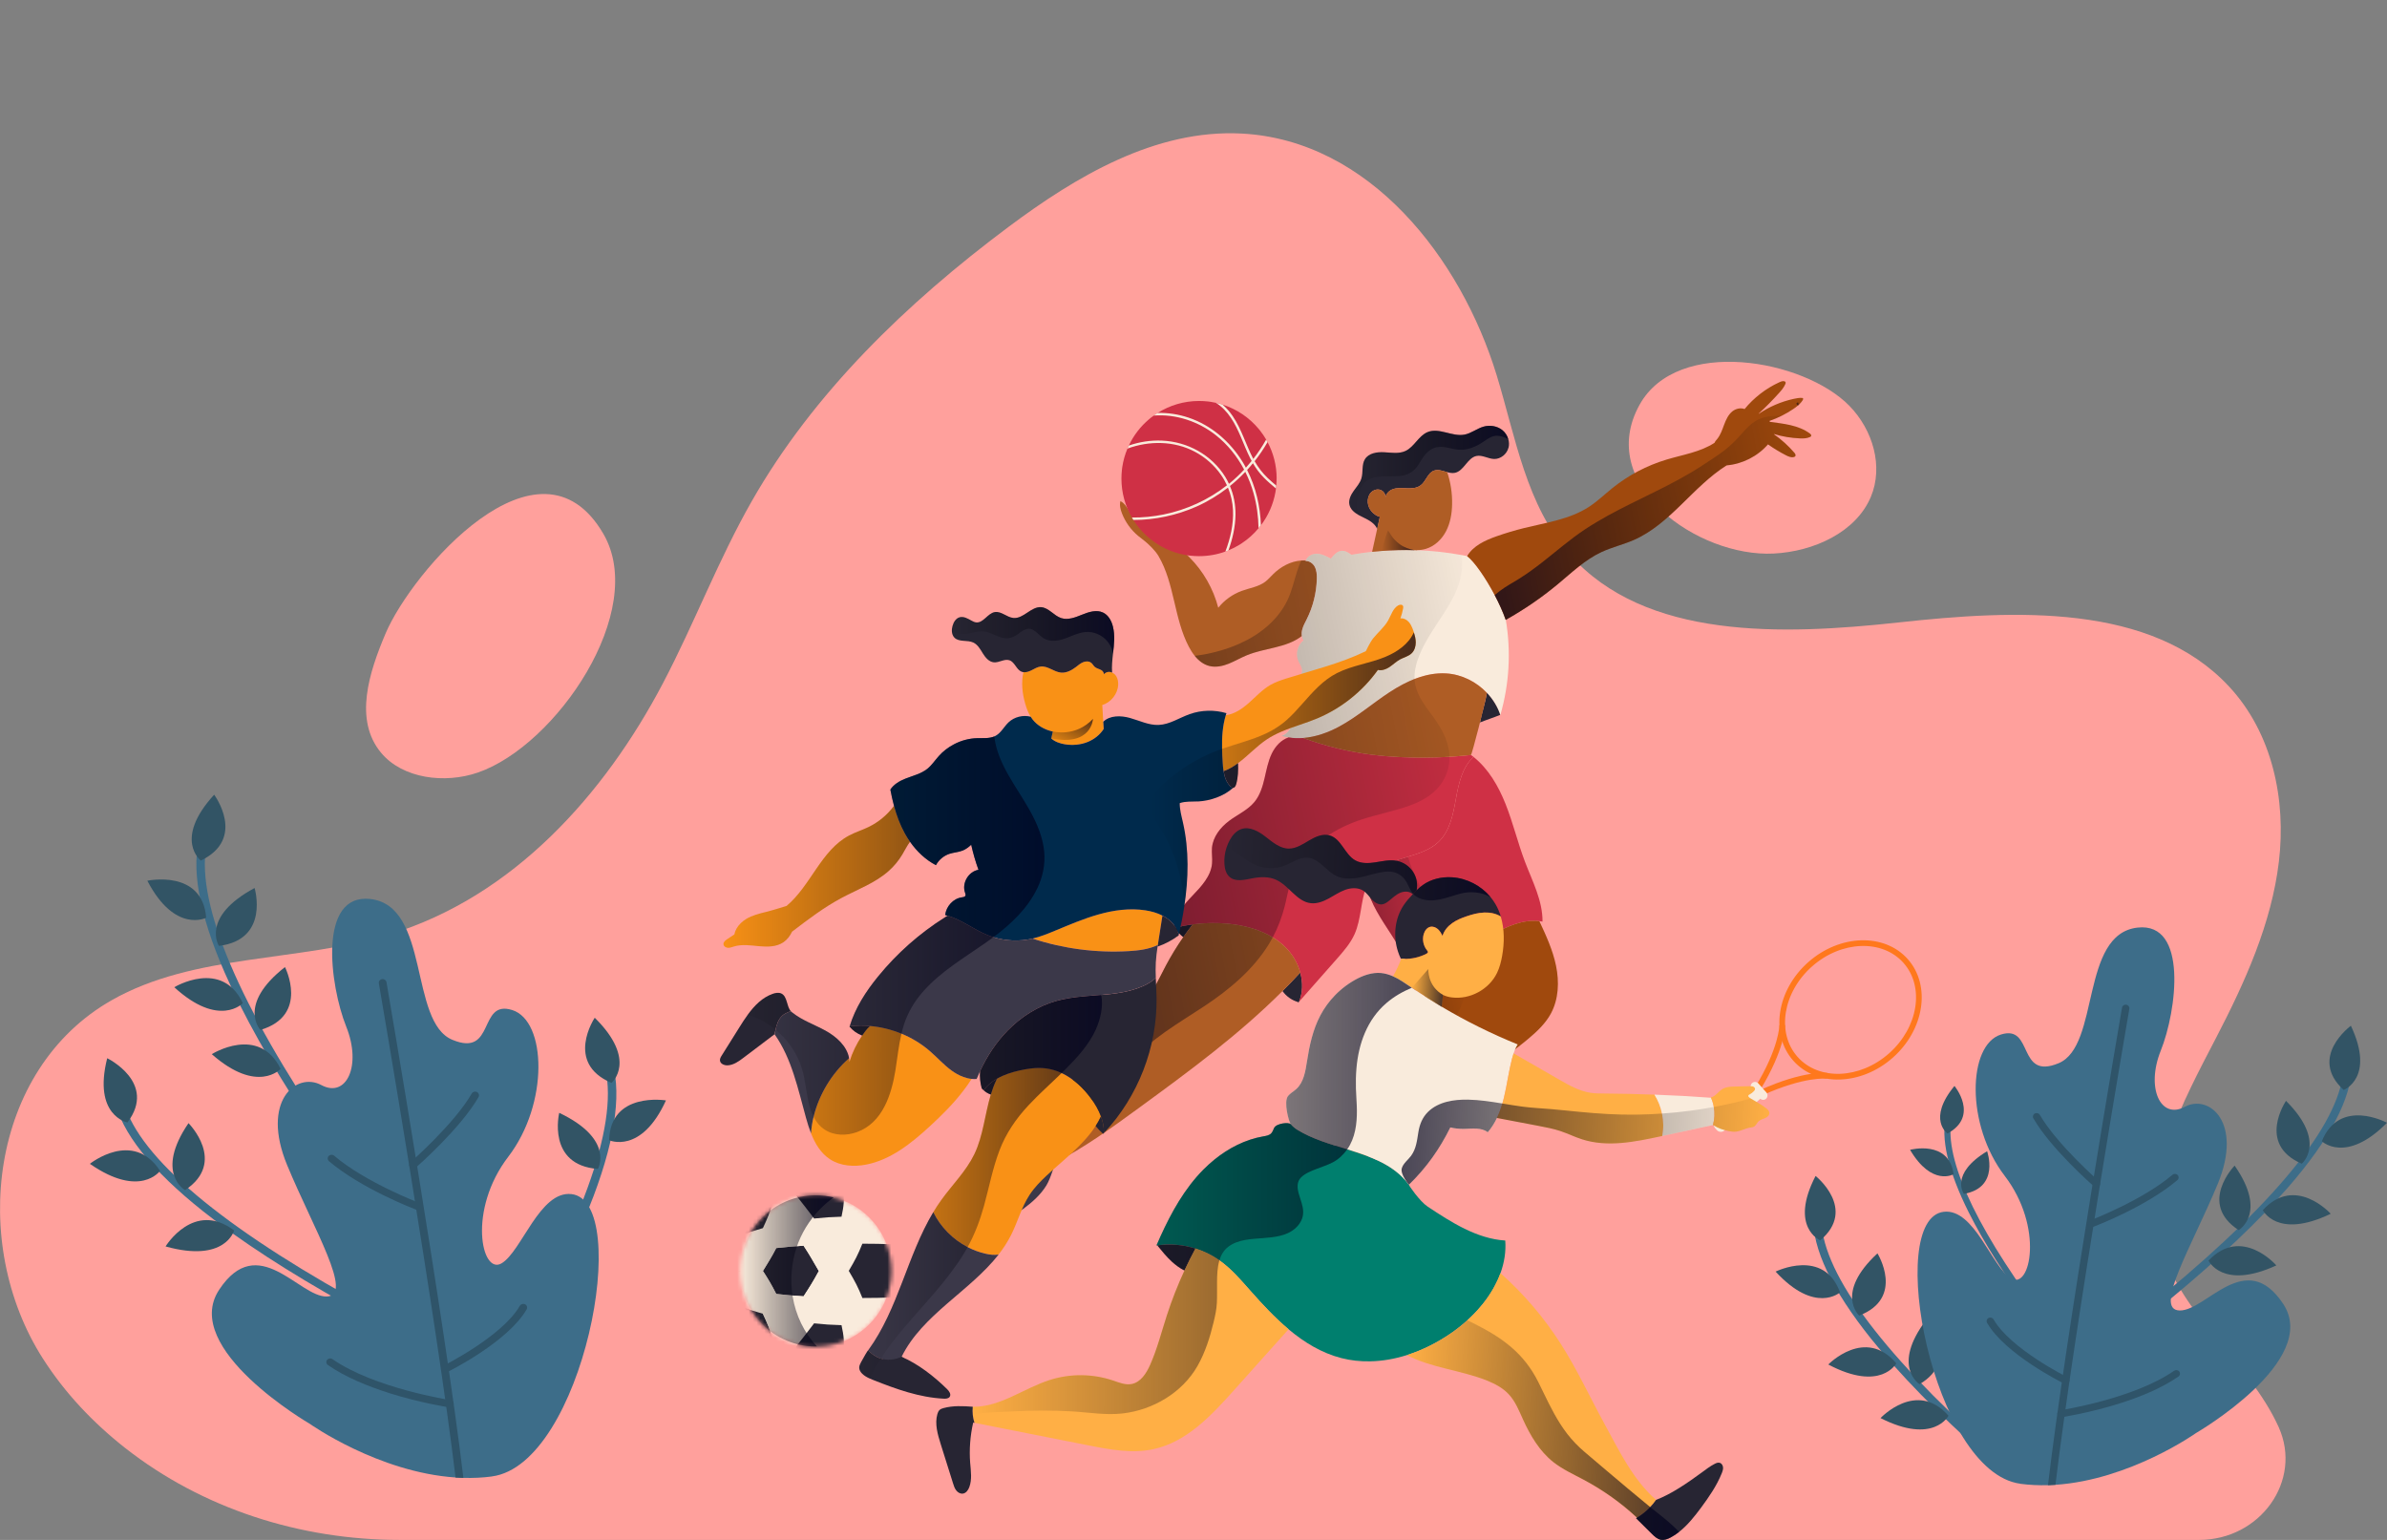 <svg width="620" height="400" viewBox="0 0 620 400" fill="none" xmlns="http://www.w3.org/2000/svg">
<rect x="0" y="0" width="620" height="400" fill="#808080" stroke="none"/>
<g clip-path="url(#clip0_342_21813)">
<path d="M561.498 323.846C556.482 305.385 566.727 286.679 575.606 269.579C583.142 255.066 590.005 239.903 591.92 223.814C593.834 207.726 590.24 190.424 578.954 178.305C558.789 156.651 523.374 158.375 493.155 161.684C462.935 164.983 427.33 166.206 407.758 144.074C396.382 131.21 393.673 113.61 388.746 97.468C379.464 67.079 355.728 36.402 322.474 34.689C300.081 33.54 279.501 45.819 261.878 58.992C235.431 78.762 211.303 102.065 195.269 130.177C186.547 145.468 180.355 161.94 172.182 177.496C157.066 206.268 133.352 232.944 101.117 242.733C77.403 249.937 50.419 247.66 29.045 259.79C-2.642 277.773 -8.038 322.878 11.119 352.863C16.852 361.844 24.174 369.579 32.583 376.177C52.557 391.829 77.873 400.001 103.759 400.001H571.206C587.083 400.001 598.111 384.604 591.875 370.729C591.83 370.633 591.797 370.548 591.752 370.452C584.026 353.619 566.335 341.616 561.51 323.846H561.498Z" fill="#FFA09C"/>
<path d="M124.127 200.672C115.483 203.651 104.577 202.247 98.99 195.543C91.869 186.999 95.855 174.698 100.132 164.59C106.929 148.501 139.992 109.95 156.709 138.648C168.387 158.695 144.426 193.67 124.127 200.672Z" fill="#FFA09C"/>
<path d="M460.696 143.787C471.12 143.265 482.081 138.254 485.944 129.039C489.247 121.133 486.459 111.673 480.368 105.427C468.556 93.308 435.739 87.445 425.886 105.098C414.264 125.921 441.024 144.787 460.696 143.787Z" fill="#FFA09C"/>
<path d="M324.256 390.094C411.106 390.094 481.512 386.911 481.512 382.986C481.512 379.06 411.106 375.878 324.256 375.878C237.406 375.878 167 379.06 167 382.986C167 386.911 237.406 390.094 324.256 390.094Z" fill="#FFA09C"/>
<path d="M118.205 388.508C139.966 388.508 157.606 386.508 157.606 384.039C157.606 381.571 139.966 379.57 118.205 379.57C96.445 379.57 78.805 381.571 78.805 384.039C78.805 386.508 96.445 388.508 118.205 388.508Z" fill="#FFA09C"/>
<path d="M531.639 388.508C553.4 388.508 571.04 386.508 571.04 384.039C571.04 381.571 553.4 379.57 531.639 379.57C509.879 379.57 492.238 381.571 492.238 384.039C492.238 386.508 509.879 388.508 531.639 388.508Z" fill="#FFA09C"/>
<path d="M80.928 290.775C81.532 290.52 81.768 289.807 81.409 289.275C59.408 255.789 49.992 231.018 54.168 217.324C54.336 216.77 54 216.185 53.418 216.025C52.836 215.866 52.22 216.185 52.052 216.738C49.499 225.123 51.615 237.19 58.344 252.608C63.136 263.568 70.246 276.251 79.528 290.371C79.819 290.807 80.402 290.978 80.894 290.775C80.894 290.775 80.906 290.775 80.917 290.775H80.928Z" fill="#3D6D89"/>
<path d="M53.553 238.393C53.553 238.393 45.458 242.574 38.27 228.774C38.27 228.774 52.568 225.709 53.553 238.393Z" fill="#325465"/>
<path d="M56.867 245.702C56.867 245.702 52.019 238.254 66.126 230.667C66.126 230.667 70.146 244.063 56.867 245.702Z" fill="#325465"/>
<path d="M52.165 223.538C52.165 223.538 44.977 218.058 55.625 206.428C55.625 206.428 64.112 217.781 52.165 223.538Z" fill="#325465"/>
<path d="M63.07 260.577C63.07 260.577 56.946 267.121 45.268 256.438C45.268 256.438 57.629 248.958 63.07 260.577Z" fill="#325465"/>
<path d="M67.638 267.536C67.638 267.536 61.503 261.003 74.02 251.203C74.02 251.203 80.414 263.738 67.638 267.536Z" fill="#325465"/>
<path d="M72.889 277.645C72.889 277.645 66.899 284.296 55.008 273.825C55.008 273.825 67.223 266.121 72.889 277.645Z" fill="#325465"/>
<path d="M91.331 338.552C91.745 338.062 91.611 337.328 91.028 337.009C55.222 316.983 34.833 299.15 31.877 285.179C31.754 284.615 31.172 284.242 30.578 284.359C29.985 284.476 29.593 285.03 29.716 285.594C31.53 294.149 39.278 303.917 52.747 314.632C62.332 322.25 74.805 330.359 89.909 338.807C90.379 339.073 90.973 338.967 91.32 338.562C91.32 338.562 91.32 338.552 91.331 338.541V338.552Z" fill="#3D6D89"/>
<path d="M41.572 304.129C41.572 304.129 36.433 311.397 23.344 302.31C23.344 302.31 34.529 293.308 41.572 304.129Z" fill="#325465"/>
<path d="M48.067 309.14C48.067 309.14 40.14 304.671 48.963 291.743C48.963 291.743 59.051 301.852 48.067 309.14Z" fill="#325465"/>
<path d="M33.108 291.562C33.108 291.562 24.072 289.86 27.845 274.878C27.845 274.878 40.9 281.22 33.108 291.562Z" fill="#325465"/>
<path d="M60.808 319.621C60.808 319.621 58.558 328.113 43.006 323.771C43.006 323.771 50.328 311.705 60.808 319.621Z" fill="#325465"/>
<path d="M133.664 349.809C133.037 349.586 132.779 348.884 133.104 348.33C153.314 313.834 161.397 288.637 156.505 275.176C156.303 274.634 156.617 274.038 157.188 273.846C157.759 273.655 158.386 273.953 158.587 274.495C161.588 282.742 160.11 294.904 154.198 310.62C149.999 321.803 143.561 334.795 135.041 349.352C134.772 349.799 134.201 350.001 133.697 349.82C133.697 349.82 133.686 349.82 133.675 349.82L133.664 349.809Z" fill="#3D6D89"/>
<path d="M158.219 296.181C158.219 296.181 166.527 299.979 172.976 285.838C172.976 285.838 158.532 283.455 158.219 296.181Z" fill="#325465"/>
<path d="M155.296 303.639C155.296 303.639 159.741 295.967 145.253 289.062C145.253 289.062 141.95 302.639 155.296 303.639Z" fill="#325465"/>
<path d="M158.834 281.284C158.834 281.284 165.72 275.463 154.479 264.365C154.479 264.365 146.596 276.112 158.834 281.284Z" fill="#325465"/>
<path d="M127.774 383.52C125.299 383.849 122.825 383.956 120.373 383.881C119.69 383.86 119.018 383.828 118.335 383.786C98.203 382.434 80.468 369.846 80.468 369.846C80.468 369.846 46.811 350.332 56.922 335.02C67.032 319.708 77.669 336.914 84.846 336.776C92.023 336.637 81.453 319.261 74.579 302.641C67.704 286.02 76.952 278.359 83.457 281.849C89.963 285.35 94.005 276.848 89.94 266.697C85.63 255.939 82.551 232.009 96.177 233.52C111.751 235.254 106.231 265.409 117.484 270.091C128.737 274.773 124.112 259.546 133.047 262.366C141.971 265.186 142.598 286.669 132.017 300.47C121.448 314.271 125.03 331.221 130.259 328.167C135.488 325.113 140.168 309.227 148.443 310.174C164.442 312.026 151.443 380.412 127.762 383.509L127.774 383.52Z" fill="#3D6D89"/>
<path d="M120.361 383.892C119.678 383.87 119.006 383.838 118.323 383.796C113.475 343.053 98.561 256.364 98.404 255.428C98.314 254.907 98.684 254.417 99.233 254.332C99.781 254.247 100.296 254.598 100.386 255.119C100.543 256.056 115.546 343.213 120.361 383.892Z" fill="#2F5469"/>
<path d="M106.981 303.513C106.825 303.46 106.679 303.375 106.556 303.258C106.175 302.864 106.209 302.268 106.612 301.907C106.724 301.811 117.976 291.947 122.533 284.041C122.802 283.584 123.418 283.413 123.899 283.669C124.381 283.924 124.56 284.499 124.303 284.967C119.578 293.15 108.448 302.907 107.978 303.322C107.698 303.567 107.317 303.63 106.981 303.524V303.513Z" fill="#2F5469"/>
<path d="M108.134 314.238C108.134 314.238 108.101 314.228 108.078 314.217C107.496 313.994 93.836 308.758 85.45 301.629C85.036 301.278 85.002 300.672 85.371 300.278C85.741 299.884 86.379 299.852 86.793 300.203C94.9 307.109 108.683 312.387 108.828 312.44C109.343 312.632 109.59 313.196 109.388 313.685C109.187 314.153 108.638 314.398 108.134 314.238Z" fill="#2F5469"/>
<path d="M115.233 356.556C114.998 356.481 114.785 356.321 114.662 356.087C114.404 355.619 114.594 355.045 115.087 354.8C115.244 354.725 130.438 347.149 135.028 339.19C135.297 338.733 135.902 338.562 136.394 338.807C136.887 339.062 137.055 339.637 136.797 340.105C131.916 348.575 116.666 356.172 116.016 356.492C115.77 356.619 115.49 356.63 115.233 356.556Z" fill="#2F5469"/>
<path d="M101.06 361.845C95.607 360.121 89.718 357.737 85.172 354.577C84.724 354.268 84.623 353.673 84.959 353.247C85.284 352.821 85.922 352.726 86.359 353.045C97.208 360.6 116.791 363.653 116.992 363.685C117.541 363.77 117.911 364.26 117.821 364.781C117.731 365.303 117.216 365.654 116.668 365.569C116.175 365.494 109.088 364.388 101.048 361.855L101.06 361.845Z" fill="#2F5469"/>
<path d="M562.361 337.403C561.88 337.009 561.869 336.285 562.361 335.892C592.536 310.908 608.525 290.595 608.726 276.868C608.726 276.315 609.219 275.868 609.801 275.868C610.384 275.868 610.854 276.336 610.854 276.89C610.731 285.296 605.211 295.851 594.451 308.258C586.792 317.079 576.491 326.858 563.761 337.403C563.369 337.732 562.776 337.732 562.384 337.403C562.384 337.403 562.384 337.403 562.373 337.392L562.361 337.403Z" fill="#3D6D89"/>
<path d="M603.07 296.436C603.07 296.436 609.284 302.459 620 291.648C620 291.648 607.728 284.998 603.07 296.436Z" fill="#325465"/>
<path d="M597.855 302.278C597.855 302.278 604.528 296.713 593.769 285.955C593.769 285.955 586.099 297.223 597.855 302.278Z" fill="#325465"/>
<path d="M608.75 283.125C608.75 283.125 616.991 279.986 610.62 266.44C610.62 266.44 599.435 274.634 608.75 283.125Z" fill="#325465"/>
<path d="M587.744 314.345C587.744 314.345 591.45 322.006 605.379 315.281C605.379 315.281 596.198 305.088 587.744 314.345Z" fill="#325465"/>
<path d="M581.473 319.526C581.473 319.526 589.053 315.142 580.42 302.777C580.42 302.777 570.825 312.62 581.473 319.526Z" fill="#325465"/>
<path d="M573.646 327.443C573.646 327.443 577.207 335.168 591.259 328.698C591.259 328.698 582.279 318.334 573.646 327.443Z" fill="#325465"/>
<path d="M516.971 378.104C517.474 377.721 517.497 377.008 517.038 376.593C487.882 350.545 472.71 329.668 473.058 315.952C473.069 315.399 472.61 314.931 472.016 314.92C471.434 314.909 470.941 315.346 470.93 315.91C470.717 324.316 475.812 335.063 486.079 347.853C493.379 356.94 503.277 367.091 515.582 378.072C515.963 378.412 516.545 378.434 516.959 378.125H516.971V378.104Z" fill="#3D6D89"/>
<path d="M477.927 335.7C477.927 335.7 471.478 341.489 461.199 330.306C461.199 330.306 473.728 324.102 477.927 335.7Z" fill="#325465"/>
<path d="M482.91 341.733C482.91 341.733 476.472 335.934 487.646 325.57C487.646 325.57 494.857 337.105 482.91 341.733Z" fill="#325465"/>
<path d="M472.787 322.198C472.787 322.198 464.68 318.771 471.577 305.46C471.577 305.46 482.427 314.058 472.787 322.198Z" fill="#325465"/>
<path d="M492.538 354.14C492.538 354.14 488.53 361.663 474.881 354.438C474.881 354.438 484.465 344.575 492.538 354.14Z" fill="#325465"/>
<path d="M498.584 359.556C498.584 359.556 491.183 354.896 500.309 342.851C500.309 342.851 509.512 353.034 498.584 359.556Z" fill="#325465"/>
<path d="M506.097 367.739C506.097 367.739 502.234 375.336 488.451 368.356C488.451 368.356 497.834 358.322 506.097 367.739Z" fill="#325465"/>
<path d="M529.051 341.509C529.477 341.307 529.611 340.786 529.342 340.413C512.301 317.238 504.598 299.851 507.05 289.924C507.151 289.519 506.882 289.115 506.457 289.019C506.031 288.923 505.606 289.179 505.505 289.583C504.004 295.67 505.986 304.225 511.405 315.014C515.257 322.686 520.844 331.496 528.032 341.275C528.256 341.573 528.682 341.679 529.029 341.52C529.029 341.52 529.029 341.52 529.04 341.52L529.051 341.509Z" fill="#3D6D89"/>
<path d="M507.43 305.012C507.43 305.012 501.809 308.289 496.121 298.67C496.121 298.67 506.232 295.967 507.43 305.012Z" fill="#325465"/>
<path d="M510.095 310.12C510.095 310.12 506.333 304.97 516.13 299.043C516.13 299.043 519.533 308.481 510.095 310.12Z" fill="#325465"/>
<path d="M505.85 294.436C505.85 294.436 500.498 290.765 507.653 282.082C507.653 282.082 514.169 289.903 505.85 294.436Z" fill="#325465"/>
<path d="M524.795 385.434C527.179 385.743 529.564 385.849 531.927 385.785C532.587 385.764 533.237 385.732 533.886 385.689C553.279 384.391 570.365 372.261 570.365 372.261C570.365 372.261 602.79 353.459 593.049 338.711C583.308 323.964 573.063 340.531 566.144 340.403C559.224 340.276 569.413 323.538 576.041 307.524C582.659 291.51 573.757 284.125 567.487 287.498C561.217 290.871 557.321 282.678 561.24 272.9C565.393 262.536 568.361 239.488 555.227 240.946C540.224 242.617 545.542 271.665 534.704 276.177C523.865 280.688 528.31 266.015 519.711 268.728C511.112 271.442 510.519 292.138 520.697 305.428C530.886 318.728 527.426 335.051 522.387 332.104C517.349 329.167 512.837 313.855 504.876 314.77C489.458 316.547 501.976 382.423 524.795 385.413V385.434Z" fill="#3D6D89"/>
<path d="M531.926 385.785C532.586 385.764 533.236 385.732 533.885 385.689C538.554 346.447 552.919 262.929 553.076 262.035C553.166 261.535 552.807 261.056 552.281 260.982C551.755 260.897 551.251 261.237 551.173 261.748C551.016 262.652 536.572 346.606 531.937 385.796L531.926 385.785Z" fill="#2F5469"/>
<path d="M544.827 308.365C544.972 308.322 545.118 308.237 545.23 308.109C545.588 307.737 545.566 307.152 545.174 306.811C545.062 306.715 534.235 297.213 529.835 289.605C529.577 289.158 528.984 288.999 528.525 289.243C528.054 289.488 527.886 290.052 528.144 290.488C532.69 298.362 543.416 307.769 543.875 308.162C544.144 308.396 544.513 308.46 544.838 308.354L544.827 308.365Z" fill="#2F5469"/>
<path d="M543.705 318.685C543.705 318.685 543.738 318.675 543.761 318.664C544.32 318.451 557.488 313.408 565.56 306.534C565.963 306.193 565.997 305.608 565.639 305.236C565.28 304.853 564.665 304.821 564.273 305.161C556.458 311.812 543.19 316.898 543.055 316.951C542.563 317.143 542.316 317.675 542.518 318.143C542.708 318.6 543.234 318.824 543.716 318.675L543.705 318.685Z" fill="#2F5469"/>
<path d="M536.875 359.45C537.11 359.376 537.312 359.227 537.424 359.003C537.67 358.557 537.491 357.993 537.009 357.759C536.864 357.684 522.219 350.385 517.807 342.723C517.55 342.277 516.956 342.117 516.497 342.362C516.027 342.606 515.859 343.16 516.117 343.607C520.819 351.768 535.509 359.089 536.125 359.397C536.371 359.514 536.64 359.525 536.875 359.45Z" fill="#2F5469"/>
<path d="M550.535 364.557C555.786 362.897 561.463 360.609 565.841 357.555C566.278 357.257 566.367 356.683 566.054 356.268C565.74 355.853 565.136 355.768 564.699 356.066C554.252 363.344 535.375 366.281 535.196 366.313C534.67 366.398 534.311 366.866 534.39 367.366C534.479 367.866 534.972 368.207 535.498 368.132C535.968 368.058 542.798 366.994 550.535 364.557Z" fill="#2F5469"/>
<path d="M342.028 150.419C341.928 154.022 341.032 157.605 339.421 160.834C338.987 161.709 338.492 162.572 338.245 163.514C338.098 164.062 338.044 164.657 338.138 165.219H338.111C334.107 168.341 328.519 168.267 323.833 170.212C322.248 170.861 320.764 171.743 319.173 172.385C317.583 173.026 315.818 173.407 314.16 173C312.609 172.625 311.339 171.616 310.316 170.353C309.721 169.617 309.213 168.808 308.779 167.973C304.928 160.647 305.082 151.535 300.938 144.49C300.891 144.403 300.844 144.316 300.784 144.236C299.975 142.952 298.565 141.575 297.448 140.639C296.86 140.145 296.232 139.704 295.644 139.216C293.765 137.658 292.295 135.613 291.412 133.333C291.024 132.324 290.744 131.214 291.018 130.171C292.916 131.087 293.337 133.641 294.902 135.038C295.102 135.218 295.356 135.385 295.617 135.332C295.249 134.449 294.875 133.567 294.507 132.685C293.952 131.361 293.391 130.018 293.13 128.6C292.863 127.183 292.916 125.666 293.545 124.369C293.799 123.834 294.38 123.279 294.922 123.547L295.002 123.413C295.002 123.413 295.022 123.426 295.029 123.433C295.303 123.647 295.47 123.961 295.65 124.255C297.448 127.31 300.817 129.001 303.551 131.261C304.213 131.816 304.862 132.417 305.33 133.146C305.965 134.115 306.259 135.265 306.419 136.408C306.633 137.912 306.386 140.071 306.105 141.682C306.894 142.839 307.963 143.774 308.953 144.771C312.542 148.367 315.156 152.946 316.433 157.866C318.017 155.887 320.156 154.35 322.549 153.481C324.595 152.732 326.867 152.431 328.612 151.128C329.374 150.559 329.989 149.824 330.664 149.162C332.63 147.204 335.263 145.767 337.991 145.599C338.378 145.573 338.766 145.573 339.154 145.599C339.134 145.64 339.12 145.673 339.114 145.72C340.03 145.686 340.945 146.295 341.42 147.103C341.995 148.086 342.062 149.283 342.028 150.419Z" fill="#AF5D25"/>
<path d="M389.683 185.726C389.683 185.726 389.683 185.706 389.67 185.693C388.961 183.554 387.745 181.602 386.2 179.971C383.453 177.07 379.636 175.158 375.639 174.924C372.818 174.757 370.057 175.345 367.423 176.374C365.157 177.257 362.978 178.473 360.946 179.797C356.547 182.678 352.557 186.167 347.944 188.681C345.043 190.265 341.781 191.435 338.506 191.696C337.235 191.796 335.959 191.762 334.695 191.549C334.054 191.455 333.425 191.301 332.797 191.107C334.374 190.893 335.685 188.728 335.852 187.137C336.026 185.552 335.551 183.975 335.27 182.411C334.996 180.84 334.929 179.102 335.812 177.765C336.607 176.555 338.151 175.686 338.198 174.242C338.231 173.293 337.57 172.477 337.202 171.602C336.453 169.803 337.035 167.544 338.566 166.341C338.338 166 338.205 165.612 338.145 165.211C338.058 164.65 338.104 164.055 338.252 163.506C338.499 162.564 338.994 161.695 339.428 160.826C341.039 157.597 341.935 154.014 342.035 150.411C342.068 149.275 342.002 148.078 341.427 147.096C340.952 146.287 340.036 145.679 339.121 145.712C339.121 145.665 339.141 145.632 339.161 145.592C339.528 144.509 340.792 143.834 341.968 143.84C343.292 143.84 344.522 144.482 345.678 145.117C346.38 144.208 347.209 143.225 348.352 143.092C349.315 142.978 350.23 143.499 351.006 144.108C352.797 143.78 354.595 143.526 356.407 143.332C357.156 143.252 357.904 143.179 358.653 143.118C359.462 143.052 360.277 142.998 361.093 142.958C363.433 142.844 365.772 142.831 368.112 142.918C371.955 143.058 375.792 143.479 379.583 144.168C380.091 144.255 380.592 144.355 381.1 144.455C383.908 146.608 388.934 154.77 391.12 161V161.013C392.511 169.215 392.023 177.731 389.703 185.72L389.683 185.726Z" fill="#F9EBDC"/>
<path d="M470.434 113.279C470.381 113.379 470.281 113.44 470.18 113.493C469.378 113.894 468.436 113.907 467.54 113.874C465.254 113.787 462.974 113.406 460.795 112.744L460.762 112.798C462.72 114.175 464.505 115.786 466.063 117.597C466.283 117.851 466.504 118.226 466.31 118.5C466.23 118.613 466.096 118.68 465.956 118.714C465.247 118.914 464.512 118.587 463.857 118.246C462.246 117.417 460.695 116.474 459.218 115.425C456.517 118.533 452.58 120.532 448.475 120.88C439.692 126.388 433.836 136.134 424.331 140.278C421.59 141.475 418.642 142.15 415.941 143.413C411.683 145.399 408.241 148.728 404.624 151.736C400.413 155.232 395.881 158.34 391.094 161.014C390.386 158.982 389.377 156.749 388.233 154.59C385.874 150.105 382.966 145.914 381.074 144.463C382.618 141.782 385.733 140.359 388.681 139.316C391.034 138.487 393.421 137.772 395.847 137.17C401.583 135.746 407.659 134.917 412.626 131.715C414.845 130.285 416.757 128.433 418.809 126.775C422.953 123.446 427.746 120.92 432.84 119.389C437.085 118.105 441.684 117.43 445.34 115.01C445.481 114.629 445.782 114.329 446.036 114.014C446.905 112.945 447.339 111.608 447.82 110.318C448.308 109.028 448.897 107.718 449.959 106.855C450.842 106.147 452.125 105.846 453.135 106.254C455.554 103.312 458.636 100.926 462.092 99.328C462.453 99.154 462.854 98.987 463.262 99.001C463.462 99.001 463.683 99.081 463.77 99.261C463.85 99.429 463.79 99.622 463.71 99.796C463.342 100.659 462.714 101.387 462.085 102.089C460.408 103.954 458.643 105.746 456.791 107.443L456.831 107.484C459.579 105.632 462.687 104.302 465.922 103.6C466.618 103.446 467.319 103.319 468.028 103.359C468.122 103.359 468.222 103.379 468.289 103.439C468.416 103.56 468.342 103.78 468.242 103.934C468.028 104.295 467.761 104.609 467.466 104.903C467.313 105.057 467.159 105.204 466.992 105.338C466.624 105.665 466.216 105.953 465.815 106.227C464.873 106.869 463.89 107.443 462.881 107.951C461.825 108.48 460.742 108.941 459.619 109.329L459.692 109.583C461.504 109.83 463.315 110.024 465.093 110.445C466.872 110.859 468.623 111.514 470.087 112.597C470.307 112.758 470.555 113.032 470.421 113.272L470.434 113.279Z" fill="#A0490D"/>
<path d="M389.671 185.693L389.517 185.753C387.893 186.422 386.035 186.996 384.41 187.665C384.905 185.145 385.807 182.511 386.202 179.978C387.746 181.609 388.962 183.554 389.671 185.7V185.693Z" fill="#272533"/>
<path d="M309.794 240.107C308.945 241.19 308.123 242.293 307.334 243.423C306.472 242.714 305.696 241.886 305.055 240.963C305.148 240.976 305.255 240.963 305.335 240.943C306.806 240.582 308.297 240.301 309.794 240.107Z" fill="#272533"/>
<path d="M337.756 252.72C338.425 255.206 338.398 257.833 337.422 260.2C337.362 260.267 337.308 260.334 337.248 260.4L337.108 260.273C335.504 259.812 334.073 258.783 333.117 257.426C334.641 255.902 336.139 254.351 337.596 252.76L337.756 252.72Z" fill="#272533"/>
<path d="M354.495 322.963C354.422 324.052 353.994 325.382 352.918 325.496C352.349 325.556 351.815 325.222 351.367 324.861C349.174 323.13 347.791 320.603 346.46 318.143C345.966 317.227 345.478 316.318 344.976 315.402C344.421 314.366 343.86 313.323 343.298 312.287C341.741 309.413 340.143 306.077 341.286 303.009C342.155 300.676 344.441 299.205 346.621 298.009C346.54 298.122 346.507 298.45 346.507 298.45C346.467 298.524 346.467 298.637 346.487 298.717C346.868 300.529 348.078 302.1 349.642 303.049C350.518 303.59 351.507 303.945 352.53 304.032C352.557 304.032 352.577 304.032 352.603 304.032C353.085 307.742 353.553 311.472 354.027 315.182C354.362 317.762 354.689 320.356 354.502 322.949L354.495 322.963Z" fill="#3B3849"/>
<path d="M274.012 302.013C274.086 302.026 272.909 306.084 271.806 307.889C270.309 310.349 268.11 312.301 265.79 314.005C263.156 315.944 260.222 317.662 256.98 318.049C256.458 318.116 255.857 318.123 255.469 317.749C255.235 317.515 255.128 317.174 255.081 316.84C255.081 316.793 255.068 316.759 255.068 316.713C254.981 316.011 255.081 315.295 255.208 314.6C255.923 310.67 257.468 306.853 259.974 303.738C262.428 300.683 269.827 297.187 269.908 297.066C269.881 297.447 269.968 297.835 270.108 298.189C270.309 298.684 270.616 299.125 270.93 299.553C271.198 299.921 271.479 300.295 271.793 300.636C271.96 300.83 272.147 301.01 272.341 301.177C272.822 301.585 273.397 301.906 274.005 302.013H274.012Z" fill="#3B3849"/>
<path d="M391.823 116.267C391.409 117.932 389.811 119.249 388.107 119.222C386.536 119.189 385.032 118.126 383.494 118.44C381.121 118.941 380.259 122.35 377.879 122.825C377.224 122.952 376.569 122.825 375.914 122.651C374.731 122.337 373.554 121.842 372.445 122.257C370.82 122.865 370.399 125.018 369.015 126.06C368.013 126.829 366.649 126.889 365.392 126.836C364.129 126.782 362.819 126.649 361.649 127.117C360.74 127.478 359.971 128.333 359.844 129.249C359.978 128.373 359.329 127.471 358.467 127.224C357.605 126.976 356.629 127.331 356.034 128.006C355.439 128.681 355.198 129.623 355.272 130.526C355.412 132.25 356.742 133.801 358.4 134.256C358.173 135.312 357.932 136.368 357.705 137.424C357.21 136.054 355.673 135.152 354.289 134.496C353.821 134.283 353.34 134.042 352.879 133.781C351.729 133.119 350.713 132.264 350.479 131.007C350.252 129.77 350.88 128.527 351.615 127.498C352.357 126.468 353.233 125.499 353.601 124.289C354.109 122.658 353.627 120.753 354.516 119.296C355.486 117.705 357.645 117.364 359.516 117.471C361.382 117.571 363.347 117.932 365.045 117.15C367.364 116.08 368.461 113.186 370.834 112.23C373.835 111.02 377.211 113.507 380.393 112.898C382.151 112.564 383.608 111.327 385.326 110.833C386.97 110.358 388.842 110.646 390.186 111.702C390.941 112.297 391.496 113.139 391.763 114.062C391.977 114.777 392.011 115.545 391.837 116.267H391.823Z" fill="#272533"/>
<path d="M400.647 239.391C400.373 239.338 400.106 239.298 399.832 239.271C395.574 238.763 391.329 240.648 387.579 242.82C384.611 244.552 381.757 246.49 379.063 248.636C377.913 249.532 376.79 250.481 375.694 251.464C373.742 253.208 371.803 255.113 369.564 256.417C368.655 256.945 367.705 257.38 366.676 257.66C367.077 252.339 364.316 247.326 361.422 242.84C358.842 238.843 356.007 234.772 354.951 230.173C355.399 229.043 355.994 227.981 356.823 227.045C359.056 224.505 362.391 223.542 365.707 222.539C368.621 221.65 371.522 220.728 373.655 218.682C376.623 215.848 377.445 211.503 378.167 207.459C378.875 203.521 379.805 199.29 382.733 196.616C386.616 199.705 389.203 204.203 391.048 208.829C393.007 213.756 394.23 218.943 396.115 223.896C398.047 228.956 400.701 233.97 400.654 239.391H400.647Z" fill="#CF3045"/>
<path d="M382.724 196.618C379.796 199.298 378.874 203.523 378.158 207.46C377.436 211.498 376.614 215.843 373.646 218.684C369.067 223.076 360.999 222.287 356.814 227.046C355.985 227.989 355.39 229.045 354.943 230.175C353.418 234.025 353.579 238.751 351.841 242.641C350.765 245.041 349.007 247.06 347.269 249.032C343.986 252.749 340.698 256.479 337.415 260.202C338.385 257.829 338.418 255.202 337.75 252.722C337.075 250.175 335.651 247.769 333.759 245.93C332.796 244.988 331.727 244.179 330.584 243.49C327.215 241.432 323.204 240.375 319.247 239.968C316.112 239.647 312.93 239.7 309.795 240.108C308.29 240.309 306.807 240.583 305.336 240.944C305.256 240.964 305.149 240.977 305.055 240.964C305.055 240.964 305.008 240.897 304.988 240.87C305.182 237.635 307.528 234.961 309.774 232.615C312.067 230.221 314.521 227.594 314.821 224.299C314.948 222.928 314.688 221.558 314.808 220.188C315.069 217.353 317.001 214.9 319.287 213.196C321.493 211.551 324.12 210.408 325.858 208.282C327.275 206.544 327.95 204.332 328.458 202.153C328.966 199.973 329.367 197.734 330.343 195.722C331.246 193.864 332.75 192.179 334.695 191.551C335.952 191.765 337.235 191.798 338.505 191.698C344.307 193.83 350.35 195.294 356.487 196.063C358.713 196.337 360.945 196.524 363.191 196.638C367.617 196.872 372.069 196.858 376.487 196.584C378.352 196.471 380.211 196.317 382.069 196.11C382.289 196.27 382.517 196.444 382.731 196.611L382.724 196.618Z" fill="#CF3045"/>
<path d="M402.827 263.283C401.456 265.81 399.337 267.829 397.145 269.68C389.852 275.844 381.483 280.556 373.474 285.757C365.687 290.81 358.073 296.479 352.585 303.952C352.565 303.979 352.545 304.006 352.525 304.033C351.502 303.946 350.513 303.592 349.637 303.05C348.073 302.101 346.863 300.523 346.482 298.718C346.462 298.638 346.462 298.525 346.502 298.451C346.502 298.451 346.535 298.123 346.616 298.01C349.831 293.698 351.97 288.651 353.982 283.638C356.195 278.143 358.327 272.541 361.723 267.682C363.982 264.446 366.897 261.545 370.306 259.627C369.925 258.591 369.671 257.514 369.564 256.411C371.803 255.108 373.742 253.203 375.694 251.458C376.783 250.482 377.913 249.526 379.063 248.63C381.757 246.485 384.611 244.546 387.579 242.815C391.322 240.642 395.574 238.757 399.832 239.265C401.583 243.009 403.335 246.812 404.164 250.863C405.026 255.021 404.852 259.546 402.827 263.276V263.283Z" fill="#A0490D"/>
<path d="M382.064 196.114C375.8 196.796 369.483 196.977 363.186 196.636C360.94 196.522 358.708 196.335 356.482 196.061C350.345 195.292 344.302 193.828 338.5 191.696C341.769 191.435 345.038 190.265 347.939 188.681C352.551 186.168 356.549 182.678 360.94 179.797C365.339 176.923 370.399 174.61 375.64 174.924C379.637 175.158 383.454 177.07 386.202 179.971C385.814 182.505 382.298 196.088 382.064 196.114Z" fill="#AF5D25"/>
<path d="M377.168 131.014C377.122 133.407 376.707 135.847 375.604 137.973C374.501 140.092 372.636 141.896 370.337 142.572C369.608 142.785 368.853 142.892 368.091 142.892V142.933C367.877 142.933 367.676 142.919 367.462 142.912C364.581 142.826 361.693 142.892 358.826 143.12C358.017 143.18 357.201 143.253 356.393 143.34C356.827 141.368 357.262 139.396 357.696 137.424C357.923 136.368 358.164 135.312 358.391 134.256C356.727 133.801 355.403 132.25 355.263 130.526C355.189 129.623 355.43 128.688 356.025 128.006C356.62 127.337 357.596 126.976 358.458 127.224C359.314 127.471 359.969 128.373 359.835 129.249C359.955 128.327 360.731 127.471 361.64 127.117C362.81 126.649 364.12 126.782 365.383 126.836C366.64 126.896 368.004 126.836 369.006 126.061C370.39 125.018 370.818 122.865 372.436 122.257C373.545 121.843 374.722 122.337 375.905 122.651C376.801 125.339 377.229 128.18 377.168 131.007V131.014Z" fill="#AF5D25"/>
<path d="M337.757 252.721L337.596 252.761C336.139 254.352 334.642 255.903 333.118 257.427C321.767 268.784 308.719 278.377 295.73 287.855C288.745 292.956 281.713 298.07 274.019 302.013C273.404 301.907 272.829 301.586 272.354 301.178C272.154 301.011 271.973 300.824 271.806 300.636C271.492 300.296 271.211 299.928 270.944 299.554C270.63 299.126 270.315 298.685 270.122 298.19C269.981 297.829 269.901 297.448 269.921 297.067C273.29 292.267 275.523 286.766 278.11 281.498C280.85 275.91 284.173 270.362 289.233 266.719C291.105 265.368 293.19 264.312 294.955 262.821C298.638 259.706 300.57 255.067 302.829 250.816C304.186 248.269 305.691 245.796 307.348 243.423C308.137 242.293 308.959 241.183 309.808 240.107C312.937 239.699 316.119 239.646 319.26 239.967C323.218 240.374 327.228 241.431 330.597 243.489C331.741 244.178 332.81 244.994 333.773 245.929C335.671 247.768 337.088 250.174 337.763 252.721H337.757Z" fill="#AF5D25"/>
<path style="mix-blend-mode:overlay" opacity="0.7" d="M370.225 166.944C368.694 169.778 367.264 173.087 367.417 176.382C367.444 176.917 367.511 177.458 367.631 177.993C368.326 181.202 370.532 183.789 372.397 186.389C374.363 189.143 376.067 192.111 376.422 195.54C376.462 195.895 376.482 196.249 376.482 196.597C376.528 199.21 375.706 201.77 374.122 203.883C372.083 206.583 369.135 208.188 366 209.304C361.976 210.728 357.758 211.537 353.7 212.854C347.043 215.019 340.512 219.084 336.989 225.307C336.127 226.831 335.458 228.442 334.957 230.113C334.435 231.858 334.148 233.656 333.687 235.414C332.965 238.215 331.949 240.942 330.578 243.489C330.291 244.044 329.977 244.586 329.649 245.127C325.518 251.885 319.382 256.986 312.857 261.331C309.475 263.577 305.986 265.682 302.67 268.029C299.254 270.448 296.052 273.162 293.031 276.057C287.008 281.826 281.707 288.29 276.513 294.794C274.949 296.753 273.391 298.718 271.794 300.643C267.957 305.262 263.932 309.701 259.287 313.551C257.923 314.674 256.513 315.73 255.062 316.726C254.975 316.024 255.075 315.309 255.202 314.614C255.918 310.683 257.462 306.866 259.968 303.751C262.422 300.696 269.822 297.2 269.902 297.08C273.271 292.28 275.504 286.779 278.091 281.512C280.831 275.923 284.153 270.375 289.214 266.732C291.085 265.382 293.171 264.325 294.936 262.835C298.619 259.72 300.551 255.08 302.81 250.829C304.167 248.282 305.671 245.809 307.329 243.436C306.467 242.727 305.691 241.898 305.05 240.976C305.05 240.976 305.003 240.909 304.983 240.882C305.177 237.647 307.523 234.973 309.769 232.627C312.062 230.234 314.515 227.607 314.816 224.311C314.943 222.941 314.682 221.57 314.803 220.2C315.063 217.366 316.995 214.912 319.281 213.208C321.487 211.563 324.114 210.42 325.852 208.295C327.269 206.557 327.945 204.344 328.453 202.165C328.961 199.986 329.362 197.746 330.338 195.734C331.24 193.876 332.744 192.191 334.689 191.563C334.048 191.469 333.419 191.316 332.791 191.122C334.368 190.908 335.679 188.742 335.846 187.151C336.02 185.567 335.545 183.989 335.264 182.425C334.99 180.854 334.923 179.116 335.806 177.779C336.601 176.569 338.145 175.7 338.192 174.257C338.226 173.307 337.564 172.492 337.196 171.616C336.447 169.818 337.029 167.559 338.56 166.355C338.332 166.014 338.199 165.627 338.139 165.226H338.112C334.108 168.347 328.519 168.274 323.833 170.219C322.249 170.867 320.765 171.75 319.174 172.392C317.583 173.033 315.819 173.414 314.161 173.006C312.61 172.632 311.34 171.623 310.317 170.359C314.321 169.865 318.272 168.835 321.935 167.204C327.089 164.905 331.748 161.255 334.302 156.114C335.505 153.701 336.066 151.054 336.882 148.494C337.196 147.525 337.537 146.535 337.992 145.599C338.379 145.573 338.767 145.573 339.155 145.599C339.522 144.517 340.786 143.841 341.962 143.848C343.286 143.848 344.516 144.49 345.672 145.125C346.374 144.216 347.203 143.233 348.346 143.099C349.309 142.986 350.224 143.507 351 144.115C352.791 143.788 354.59 143.534 356.401 143.34C357.15 143.26 357.898 143.186 358.647 143.126C359.476 143.166 360.292 143.106 361.087 142.966C363.427 142.852 365.766 142.839 368.106 142.926C371.95 143.066 375.786 143.487 379.577 144.176C379.791 145.345 379.824 146.562 379.724 147.759C379.075 155.118 373.601 160.7 370.238 166.937L370.225 166.944Z" fill="url(#paint0_linear_342_21813)"/>
<path style="mix-blend-mode:overlay" opacity="0.7" d="M470.435 113.279C470.382 113.379 470.282 113.439 470.181 113.493C469.379 113.894 468.437 113.907 467.541 113.874C465.255 113.787 462.975 113.406 460.796 112.744L460.763 112.798C462.721 114.175 464.506 115.786 466.064 117.597C466.284 117.851 466.505 118.225 466.311 118.5C466.231 118.613 466.097 118.68 465.957 118.713C465.248 118.914 464.513 118.586 463.858 118.246C462.247 117.417 460.696 116.474 459.219 115.425C456.518 118.533 452.581 120.532 448.476 120.879C439.693 126.387 433.837 136.134 424.331 140.278C421.591 141.475 418.643 142.15 415.942 143.413C411.684 145.399 408.241 148.727 404.625 151.736C400.414 155.232 395.882 158.34 391.095 161.014C390.387 158.982 389.377 156.749 388.234 154.59C388.682 154.195 389.15 153.821 389.611 153.474C391.149 152.304 392.84 151.415 394.471 150.399C396.563 149.095 398.555 147.638 400.494 146.127C404.211 143.226 407.767 140.111 411.697 137.497C415.541 134.957 419.619 132.805 423.736 130.759C427.874 128.694 432.072 126.722 436.13 124.496C438.155 123.393 440.147 122.23 442.079 120.959C444.051 119.663 446.063 118.399 447.942 116.955C449.713 115.592 451.204 114.014 452.674 112.343C453.944 110.899 455.315 109.535 457.126 108.793C458.944 108.045 460.95 107.991 462.895 107.951C461.839 108.479 460.756 108.94 459.633 109.328L459.707 109.582C461.518 109.83 463.33 110.023 465.108 110.445C466.886 110.859 468.637 111.514 470.101 112.597C470.322 112.757 470.569 113.031 470.435 113.272V113.279Z" fill="url(#paint1_linear_342_21813)"/>
<path style="mix-blend-mode:overlay" opacity="0.7" d="M466.74 105.077C466.446 104.79 466.9 104.335 467.194 104.623C467.288 104.717 467.388 104.817 467.488 104.91C467.335 105.064 467.181 105.211 467.014 105.345C466.927 105.258 466.827 105.164 466.74 105.077Z" fill="url(#paint2_linear_342_21813)"/>
<path style="mix-blend-mode:overlay" opacity="0.7" d="M380.147 259.438C379.686 261.404 378.77 263.208 377.533 264.799C376.25 266.45 374.692 267.861 373.161 269.271C369.452 272.701 366.109 276.491 362.84 280.341C357.118 287.079 352.686 294.773 349.638 303.049C349.351 303.831 349.077 304.606 348.816 305.395C347.987 307.889 347.158 310.382 346.149 312.802C345.788 313.684 345.373 314.54 344.972 315.409C344.418 314.373 343.856 313.33 343.295 312.294C341.737 309.419 340.139 306.084 341.282 303.015C342.151 300.682 344.438 299.212 346.617 298.015C349.832 293.704 351.971 288.657 353.983 283.643C356.196 278.149 358.328 272.547 361.724 267.687C363.983 264.452 366.898 261.551 370.307 259.632C369.926 258.596 369.672 257.52 369.565 256.417C368.656 256.945 367.707 257.379 366.677 257.66C367.078 252.339 364.318 247.326 361.423 242.84C358.843 238.843 356.009 234.772 354.953 230.173C355.4 229.043 355.995 227.98 356.824 227.045C359.057 224.504 362.393 223.542 365.708 222.539C366.223 224.498 367.078 226.409 367.901 228.194C369.137 230.881 370.575 233.482 372.079 236.035C374.418 239.999 377.339 244.184 379.064 248.636C380.401 252.072 381.029 255.668 380.154 259.438H380.147Z" fill="url(#paint3_linear_342_21813)"/>
<path style="mix-blend-mode:overlay" opacity="0.7" d="M367.469 142.905C364.588 142.818 361.7 142.885 358.832 143.112C358.845 142.671 360.436 137.664 360.55 137.798C361.051 138.399 361.446 139.77 363.525 141.334C364.661 142.189 366.065 142.684 367.475 142.911L367.469 142.905Z" fill="url(#paint4_linear_342_21813)"/>
<path style="mix-blend-mode:overlay" opacity="0.7" d="M391.749 114.06C390.82 113.606 389.864 113.191 388.822 113.185C387.545 113.185 386.469 113.927 385.466 114.629C383.514 115.992 381.188 117.022 378.755 116.808C377.471 116.694 376.234 116.26 374.958 116.113C373.761 115.972 372.631 116.159 371.602 116.814C370.653 117.423 369.931 118.292 369.336 119.241C368.761 120.157 368.246 121.126 367.478 121.901C364.429 124.97 359.897 122.924 356.247 124.234C355.445 124.529 354.723 125.016 354.175 125.678C353.473 126.541 353.079 127.657 352.778 128.72C352.43 129.93 352.29 131.173 352.524 132.416C352.598 132.838 352.691 133.339 352.865 133.773C351.715 133.112 350.699 132.256 350.465 130.999C350.238 129.763 350.866 128.519 351.602 127.49C352.344 126.46 353.219 125.491 353.587 124.281C354.095 122.65 353.614 120.745 354.503 119.288C355.472 117.697 357.631 117.356 359.503 117.463C361.368 117.563 363.333 117.924 365.031 117.142C367.351 116.072 368.447 113.178 370.82 112.222C373.821 111.012 377.197 113.499 380.379 112.891C382.137 112.556 383.594 111.32 385.312 110.825C386.957 110.35 388.828 110.638 390.172 111.694C390.927 112.289 391.482 113.131 391.749 114.054V114.06Z" fill="url(#paint5_linear_342_21813)"/>
<path d="M331.585 124.296C331.585 124.918 331.551 125.526 331.498 126.128C331.478 126.375 331.451 126.636 331.418 126.883C331.418 126.963 331.398 127.057 331.384 127.137C331.358 127.351 331.324 127.572 331.291 127.785C330.729 130.994 329.412 133.942 327.521 136.435C327.32 136.696 327.12 136.957 326.899 137.211C325.656 138.715 324.192 140.025 322.561 141.101C322.38 141.228 322.2 141.342 322.019 141.456C321.083 142.03 320.101 142.538 319.078 142.96C318.817 143.067 318.55 143.174 318.282 143.267C316.15 144.043 313.844 144.464 311.431 144.464C310.655 144.464 309.9 144.417 309.151 144.337C308.931 144.31 308.697 144.276 308.476 144.25C302.874 143.428 298.015 140.292 294.906 135.847C294.779 135.667 294.659 135.486 294.539 135.306C294.485 135.232 294.445 135.152 294.392 135.078C294.258 134.864 294.131 134.657 294.004 134.437C292.273 131.462 291.283 127.999 291.283 124.309C291.283 123.534 291.33 122.779 291.41 122.03C291.437 121.816 291.464 121.602 291.49 121.388C291.738 119.69 292.199 118.059 292.847 116.529C292.954 116.261 293.068 115.994 293.208 115.733C294.438 113.086 296.25 110.76 298.456 108.895C298.623 108.754 298.797 108.614 298.964 108.48C299.191 108.293 299.432 108.119 299.672 107.952C300 107.711 300.334 107.484 300.682 107.27C303.797 105.298 307.487 104.155 311.444 104.155C312.24 104.155 313.028 104.202 313.804 104.289C314.024 104.316 314.232 104.349 314.445 104.376C314.913 104.449 315.375 104.53 315.823 104.637C316.411 104.757 316.992 104.917 317.561 105.104C321.257 106.274 324.506 108.494 326.932 111.408C327.073 111.575 327.206 111.749 327.34 111.916C327.902 112.631 328.416 113.387 328.871 114.176C328.998 114.389 329.118 114.61 329.232 114.831C330.743 117.658 331.598 120.88 331.598 124.309L331.585 124.296Z" fill="#CF3045"/>
<path d="M327.514 136.443C327.313 136.704 327.113 136.964 326.892 137.218C326.839 134.164 326.431 131.109 325.609 128.161C325.074 126.236 324.352 124.357 323.456 122.579C323.356 122.372 323.249 122.171 323.142 121.971C321.324 118.528 318.851 115.447 315.769 113.02C311.244 109.45 305.408 107.505 299.652 107.946C299.98 107.706 300.314 107.478 300.662 107.265C303.369 107.184 306.076 107.605 308.65 108.461C314.593 110.44 319.519 114.705 322.775 120.012C323.069 120.493 323.349 120.975 323.603 121.476C323.717 121.677 323.824 121.877 323.931 122.084C326.184 126.523 327.333 131.476 327.514 136.456V136.443Z" fill="#F9EBDC"/>
<path d="M331.49 126.134C331.47 126.381 331.444 126.642 331.41 126.889C330.341 125.993 329.278 125.091 328.295 124.095C327.172 122.965 326.236 121.702 325.434 120.331C324.946 120.926 324.451 121.508 323.93 122.069C323.776 122.236 323.616 122.404 323.455 122.571C322.212 123.887 320.875 125.111 319.465 126.247C320.454 128.58 320.935 131.1 320.909 133.654C320.875 136.842 320.147 139.971 319.077 142.965C318.816 143.072 318.549 143.179 318.282 143.273C319.578 139.844 320.427 136.194 320.254 132.504C320.16 130.485 319.712 128.52 318.95 126.668C316.423 128.627 313.669 130.298 310.748 131.595C305.601 133.868 299.999 135.064 294.384 135.071C294.25 134.857 294.123 134.65 293.996 134.429C296.777 134.456 299.545 134.189 302.265 133.634C308.241 132.417 313.89 129.817 318.689 126.06C318.262 125.124 317.76 124.228 317.165 123.379C315.421 120.853 313.041 118.774 310.34 117.337C304.966 114.489 298.482 114.442 292.84 116.528C292.947 116.26 293.06 115.993 293.201 115.732C295.948 114.783 298.869 114.328 301.784 114.449C308.455 114.716 314.752 118.172 318.268 123.901C318.622 124.476 318.923 125.071 319.211 125.672C319.284 125.605 319.371 125.559 319.438 125.492C320.762 124.402 321.998 123.232 323.155 121.976C323.315 121.809 323.469 121.641 323.616 121.474C324.124 120.906 324.625 120.325 325.107 119.73C325.006 119.542 324.893 119.362 324.799 119.175C323.843 117.303 323.095 115.331 322.259 113.406C320.828 110.064 318.997 106.588 315.808 104.636C316.397 104.756 316.978 104.916 317.546 105.104C318.576 105.979 319.465 107.022 320.227 108.152C322.506 111.534 323.596 115.505 325.474 119.095C325.494 119.135 325.514 119.168 325.534 119.202C326.764 117.611 327.887 115.939 328.87 114.181C328.997 114.395 329.117 114.616 329.231 114.837C328.235 116.575 327.112 118.232 325.875 119.803C326.811 121.428 327.928 122.891 329.291 124.188C330 124.863 330.748 125.512 331.504 126.147L331.49 126.134Z" fill="#F9EBDC"/>
<mask id="mask0_342_21813" style="mask-type:luminance" maskUnits="userSpaceOnUse" x="192" y="310" width="40" height="40">
<path d="M211.907 349.761C222.747 349.761 231.533 340.974 231.533 330.135C231.533 319.296 222.747 310.509 211.907 310.509C201.068 310.509 192.281 319.296 192.281 330.135C192.281 340.974 201.068 349.761 211.907 349.761Z" fill="white"/>
</mask>
<g mask="url(#mask0_342_21813)">
<path d="M211.905 349.76C222.745 349.76 231.531 340.973 231.531 330.134C231.531 319.295 222.745 310.508 211.905 310.508C201.066 310.508 192.279 319.295 192.279 330.134C192.279 340.973 201.066 349.76 211.905 349.76Z" fill="#F9EBDC"/>
<path d="M208.737 323.571C205.782 323.772 204.352 323.892 201.611 324.193C200.308 326.726 199.485 327.93 198.148 330.149C199.586 332.368 200.301 333.571 201.604 336.105C204.352 336.406 205.776 336.533 208.73 336.733C210.395 334.2 211.224 332.869 212.701 330.149C211.123 327.428 210.401 326.098 208.737 323.564V323.571Z" fill="#272533"/>
<path d="M206.71 310.409C204.263 311.004 203.08 311.378 200.774 312.281C199.885 315.115 199.33 316.486 198.127 319.059C199.451 320.924 200.166 321.967 201.603 324.2C204.35 323.899 205.774 323.772 208.729 323.578C210.019 320.844 210.614 319.433 211.483 316.566C209.538 313.992 208.548 312.749 206.703 310.416L206.71 310.409Z" fill="#F9EBDC"/>
<path d="M220.475 330.155C217.28 330.155 215.722 330.155 212.667 330.155C211.19 332.876 210.368 334.199 208.703 336.733C209.993 339.467 210.588 340.877 211.457 343.745C214.271 344.039 215.695 344.133 218.576 344.22C220.849 341.452 221.972 340.035 224.018 337.208C222.895 334.393 222.146 332.97 220.481 330.155H220.475Z" fill="#F9EBDC"/>
<path d="M218.59 316.091C215.702 316.178 214.278 316.271 211.464 316.565C210.595 319.426 210 320.844 208.703 323.578C210.368 326.111 211.09 327.441 212.667 330.155C215.722 330.155 217.28 330.155 220.475 330.155C221.999 327.341 222.895 325.917 224.018 323.103C221.972 320.275 220.856 318.865 218.583 316.091H218.59Z" fill="#F9EBDC"/>
<path d="M198.182 330.148C195.415 330.148 194.064 330.148 191.437 330.148C190.194 331.96 189.579 332.762 188.449 334.079C189.853 335.911 190.575 336.947 191.925 339.219C194.385 340.135 195.635 340.543 198.162 341.252C199.486 339.387 200.201 338.344 201.645 336.111C200.341 333.578 199.626 332.368 198.189 330.148H198.182Z" fill="#F9EBDC"/>
<path d="M198.155 341.253C195.621 340.544 194.378 340.136 191.918 339.221C190.815 340.578 190.307 341.132 189.465 341.941C190.855 344.281 191.524 345.564 192.68 348.292C194.632 350.123 195.608 350.932 197.567 352.349C198.716 350.839 199.378 349.956 200.802 348.024C199.92 345.19 199.365 343.82 198.162 341.246L198.155 341.253Z" fill="#272533"/>
<path d="M208.737 336.733C205.782 336.532 204.351 336.412 201.611 336.104C200.174 338.337 199.458 339.373 198.135 341.238C199.338 343.812 199.893 345.182 200.782 348.017C203.081 348.926 204.271 349.3 206.711 349.895C208.556 347.562 209.545 346.319 211.491 343.745C210.622 340.877 210.033 339.467 208.737 336.733Z" fill="#F9EBDC"/>
<path d="M198.152 319.046C195.619 319.754 194.375 320.156 191.915 321.071C190.558 323.344 189.837 324.387 188.439 326.212C189.569 327.529 190.044 328.331 191.427 330.149C194.055 330.149 195.405 330.149 198.172 330.149C199.503 327.93 200.325 326.727 201.635 324.193C200.191 321.96 199.482 320.918 198.152 319.053V319.046Z" fill="#F9EBDC"/>
<path d="M218.574 344.22C215.693 344.133 214.27 344.039 211.455 343.745C209.51 346.319 208.521 347.562 206.676 349.895C207.277 352.823 207.438 354.327 207.291 357.335C209.243 357.923 210.219 358.11 212.177 358.278C214.885 355.55 216.295 354.14 219.069 351.305C219.33 348.498 219.189 347.067 218.574 344.213V344.22Z" fill="#272533"/>
<path d="M224.007 337.161C227.175 337.155 228.786 337.121 232.062 337.007C234.348 334.193 235.391 332.796 237.129 330.109C235.391 327.422 234.341 326.025 232.048 323.21C228.773 323.097 227.162 323.063 223.993 323.057C222.87 325.871 222.122 327.295 220.457 330.109C222.122 332.923 222.877 334.347 224 337.161H224.007Z" fill="#272533"/>
<path d="M211.455 316.519C214.27 316.224 215.693 316.131 218.574 316.044C219.183 313.19 219.33 311.759 219.069 308.952C216.295 306.117 214.885 304.707 212.177 301.979C210.225 302.147 209.249 302.34 207.291 302.922C207.445 305.93 207.277 307.434 206.676 310.362C208.521 312.695 209.51 313.938 211.455 316.512V316.519Z" fill="#272533"/>
<path d="M191.917 321.044C194.377 320.129 195.627 319.721 198.154 319.012C199.357 316.439 199.912 315.068 200.794 312.234C199.377 310.302 198.715 309.427 197.559 307.909C195.607 309.326 194.631 310.135 192.672 311.967C191.516 314.694 190.847 315.978 189.457 318.317C190.299 319.126 190.807 319.681 191.91 321.038L191.917 321.044Z" fill="#272533"/>
</g>
<path style="mix-blend-mode:overlay" opacity="0.7" d="M206.879 324.125C205.542 328.189 205.202 332.594 205.89 336.812C206.679 341.579 208.858 346.244 212.214 349.754C212.113 349.754 212.006 349.754 211.906 349.754C201.064 349.754 192.273 340.97 192.273 330.121C192.273 319.272 201.057 310.488 211.906 310.488C213.497 310.488 215.048 310.682 216.532 311.036C215.228 311.979 214.005 313.035 212.889 314.192C210.175 317.006 208.096 320.395 206.873 324.112L206.879 324.125Z" fill="url(#paint6_linear_342_21813)"/>
<path d="M205.395 262.659C205.174 262.733 204.954 262.813 204.74 262.9C204.198 263.12 203.664 263.408 203.222 263.802C202.186 264.718 201.738 266.088 201.438 267.459C201.371 267.726 201.317 267.994 201.264 268.254C201.237 268.381 201.21 268.515 201.19 268.649C198.51 270.681 195.823 272.706 193.142 274.738C191.899 275.681 190.542 276.664 188.984 276.73C188.115 276.771 187.079 276.329 187.005 275.467C186.959 274.992 187.219 274.558 187.473 274.157C188.998 271.717 190.535 269.277 192.059 266.837C192.748 265.734 193.47 264.598 194.258 263.528C195.983 261.169 198.015 259.09 200.729 258.147C201.431 257.906 202.233 257.753 202.915 258.06C204.539 258.796 204.259 261.376 205.402 262.653L205.395 262.659Z" fill="#272533"/>
<path d="M252.368 280.26C251.719 281.283 251.024 282.279 250.282 283.234C247.702 286.637 244.633 289.685 241.485 292.586C236.699 296.985 231.378 301.25 225.001 302.506C221.819 303.128 218.336 302.907 215.622 301.149C213.216 299.598 211.725 297.105 210.662 294.398C210.736 292.961 210.976 291.523 211.317 290.133C211.317 290.12 211.317 290.113 211.317 290.1C212.761 284.244 216.023 278.863 220.529 274.872C220.589 275.193 220.616 275.52 220.622 275.848C221.371 273.408 222.487 271.082 223.931 268.976C224.239 268.528 224.559 268.094 224.887 267.666C225.215 267.251 225.589 266.83 226.01 266.496C228.798 266.743 231.545 267.425 234.132 268.488C236.786 269.578 239.259 271.075 241.431 272.94C243.343 274.591 245.028 276.496 247.053 277.994C248.016 278.702 249.092 279.324 250.222 279.732C250.917 279.986 251.632 280.166 252.354 280.24L252.368 280.26Z" fill="#F99116"/>
<path d="M285.957 289.992C285.563 290.861 285.095 291.684 284.58 292.486C281.371 297.466 276.251 301.249 271.846 305.367C270.215 306.891 268.65 308.496 267.427 310.367C265.328 313.569 264.346 317.366 262.628 320.782C261.712 322.593 260.616 324.278 259.379 325.862C258.283 326.056 257.113 325.909 256.016 325.648C254.392 325.281 252.821 324.699 251.337 323.93C247.507 321.945 244.305 318.743 242.42 314.859C243.068 313.776 243.757 312.734 244.492 311.711C247.353 307.734 250.943 304.224 253.075 299.812C255.401 294.973 255.803 289.438 257.353 284.311C257.728 283.054 258.182 281.811 258.75 280.621C258.824 280.454 258.924 280.286 259.038 280.133C260.809 279.13 262.848 278.488 264.84 278.04C267.033 277.546 269.292 277.225 271.532 277.492C273.002 277.673 274.406 278.101 275.736 278.722C278.791 280.153 281.418 282.613 283.417 285.38C284.446 286.791 285.349 288.348 285.95 289.979L285.957 289.992Z" fill="#F99116"/>
<path d="M367.729 166.862C367.729 167.904 367.408 168.981 366.66 169.696C365.851 170.485 364.681 170.739 363.685 171.267C362.642 171.828 361.793 172.697 360.797 173.339C359.935 173.887 358.852 174.261 357.889 174.021C353.939 179.562 348.417 183.974 342.14 186.608C339.112 187.871 335.89 188.74 332.889 190.024C331.525 190.605 330.215 191.267 328.985 192.096C326.331 193.874 324.112 196.348 321.558 198.233C320.402 199.088 319.172 199.83 317.808 200.318C317.681 199.556 317.614 198.774 317.574 198.012C317.501 196.849 317.441 195.672 317.421 194.503C317.354 191.541 317.541 188.593 318.377 185.779C320.623 185.505 322.628 184.128 324.339 182.617C326.184 180.993 327.862 179.128 329.994 177.905C331.285 177.169 332.708 176.688 334.126 176.24C341.057 174.034 348.223 172.33 354.761 169.141C354.761 169.141 355.877 166.781 356.679 165.799C357.95 164.221 359.574 162.911 360.563 161.146C361.325 159.789 361.773 158.131 363.083 157.303C363.498 157.035 364.16 156.942 364.4 157.369C364.514 157.583 364.474 157.844 364.434 158.078C364.273 158.947 364.046 159.803 363.745 160.632C364.561 160.525 365.396 160.959 365.938 161.581C366.325 162.029 366.599 162.557 366.827 163.112C366.827 163.165 366.847 163.212 366.887 163.259C366.96 163.446 367.027 163.626 367.094 163.813C367.148 163.954 367.188 164.094 367.241 164.241C367.515 165.083 367.736 165.959 367.743 166.848L367.729 166.862Z" fill="#F99116"/>
<path d="M288.858 174.703C289.313 174.911 289.707 175.272 289.961 175.706C290.342 176.348 290.469 177.117 290.436 177.865C290.329 180.245 288.578 182.438 286.305 183.14C286.392 184.583 286.479 186.027 286.559 187.464C286.606 188.093 286.632 188.708 286.672 189.329C285.697 190.854 284.206 192.023 282.528 192.712C280.67 193.474 278.584 193.641 276.599 193.327C275.309 193.12 273.985 192.672 273.042 191.809C273.183 191.208 273.317 190.6 273.457 190.005C273.377 189.991 273.283 189.971 273.203 189.951C271.258 189.49 269.433 188.447 268.203 186.883C268.022 186.656 267.849 186.408 267.701 186.161C267.046 185.118 266.612 183.935 266.278 182.745C265.529 180.098 265.215 177.27 265.823 174.603C266.518 174.69 267.26 174.436 267.902 174.115C268.691 173.728 269.46 173.226 270.335 173.133C272.16 172.939 273.731 174.516 275.556 174.703C276.953 174.844 278.31 174.142 279.426 173.286C280.028 172.825 280.603 172.317 281.298 172.023C281.987 171.729 282.856 171.702 283.444 172.177C283.805 172.478 284.019 172.932 284.373 173.24C284.868 173.667 285.563 173.748 286.111 174.095C286.465 174.316 286.726 174.75 286.739 175.138C287.074 174.73 287.628 174.49 288.163 174.523C288.404 174.536 288.644 174.597 288.858 174.703Z" fill="#F99116"/>
<path d="M301.927 237.819L300.911 244.316C300.851 244.69 300.791 245.071 300.737 245.446C298.411 246.575 295.771 246.89 293.19 247.043C284.754 247.545 276.225 246.428 268.203 243.788C270.162 243.327 272.047 242.565 273.918 241.796C277.695 240.238 281.452 238.607 285.389 237.504C289.32 236.408 293.464 235.84 297.495 236.455C299.026 236.689 300.557 237.11 301.92 237.819H301.927Z" fill="#F99116"/>
<path d="M236.351 218.642C235.602 219.678 234.987 220.894 234.346 221.977C233.396 223.568 232.2 225.012 230.816 226.242C227.32 229.357 222.795 230.995 218.664 233.194C214.071 235.634 209.913 238.803 205.782 241.958L205.756 241.944C205.227 243.054 204.505 244.05 203.496 244.745C201.691 245.975 199.352 245.982 197.179 245.781C195.007 245.581 192.767 245.22 190.682 245.842C190.16 246.002 189.632 246.216 189.091 246.203C188.543 246.176 187.954 245.815 187.914 245.26C187.874 244.692 188.416 244.264 188.89 243.943C189.512 243.542 190.12 243.134 190.735 242.727C190.835 242.205 191.029 241.71 191.283 241.243C191.865 240.2 192.794 239.324 193.823 238.702C195.394 237.76 197.206 237.305 198.977 236.877C200.762 236.45 204.318 235.307 204.318 235.307C210.582 230.059 213.262 220.888 220.509 217.044C222.14 216.175 223.918 215.634 225.582 214.825C228.189 213.568 230.475 211.656 232.193 209.33C232.534 210.58 232.929 211.817 233.396 213.027C233.858 214.21 234.379 215.366 234.994 216.476C235.402 217.225 235.856 217.953 236.351 218.655V218.642Z" fill="#F99116"/>
<path d="M321.073 203.735C320.953 204.163 320.699 204.664 320.257 204.651C320.124 204.651 320.003 204.597 319.896 204.53C319.81 204.47 319.729 204.403 319.656 204.33C318.566 203.287 318.072 201.843 317.824 200.326C319.195 199.838 320.418 199.096 321.574 198.24C321.655 200.099 321.588 201.95 321.08 203.735H321.073Z" fill="#272533"/>
<path d="M311.173 208.165C309.582 208.252 307.884 208.098 306.42 208.62C306.407 210.297 306.874 211.962 307.249 213.613C308.887 220.786 308.713 228.232 307.59 235.539V235.552C307.222 237.992 306.741 240.412 306.186 242.805C305.751 241.08 304.568 239.569 303.104 238.533C302.73 238.266 302.336 238.032 301.928 237.825C300.557 237.116 299.033 236.702 297.503 236.461C293.472 235.839 289.321 236.408 285.397 237.511C281.459 238.614 277.703 240.245 273.926 241.802C272.061 242.578 270.176 243.333 268.21 243.794C268.184 243.794 268.15 243.808 268.13 243.814C264.808 244.576 261.285 244.436 258.036 243.433C257.455 243.259 256.887 243.052 256.325 242.818C252.836 241.374 249.727 238.894 246.144 237.858C245.931 237.791 245.717 237.738 245.503 237.684C245.75 235.445 247.582 233.38 249.848 233.085C250.189 233.039 250.583 232.998 250.744 232.691C250.871 232.437 250.744 232.129 250.657 231.855C249.774 229.395 251.572 226.354 254.153 225.94C253.377 223.814 252.756 221.641 252.261 219.429C251.606 220.044 250.897 220.585 250.075 220.926C248.965 221.381 247.722 221.421 246.586 221.795C245.108 222.296 243.838 223.366 243.103 224.736C240.409 223.339 238.13 221.173 236.365 218.647C235.87 217.945 235.422 217.216 235.008 216.467C234.393 215.358 233.872 214.201 233.41 213.018C232.942 211.808 232.548 210.578 232.207 209.322C231.833 207.931 231.525 206.514 231.258 205.097C232.113 203.753 233.664 202.844 235.195 202.242C237.14 201.48 239.253 200.992 240.877 199.689C242.033 198.753 242.849 197.483 243.845 196.38C244.948 195.143 246.278 194.114 247.755 193.352C247.796 193.325 247.829 193.305 247.869 193.285C249.694 192.343 251.726 191.801 253.778 191.741C255.289 191.694 256.893 191.875 258.257 191.293C258.391 191.233 258.524 191.173 258.658 191.092C260.055 190.297 260.804 188.726 261.967 187.623C263.471 186.206 265.724 185.658 267.709 186.173C267.856 186.42 268.03 186.667 268.21 186.895C269.44 188.459 271.272 189.502 273.211 189.963C273.291 189.983 273.384 190.003 273.465 190.016C273.324 190.611 273.191 191.22 273.05 191.821C273.993 192.683 275.316 193.131 276.606 193.339C278.592 193.653 280.677 193.486 282.536 192.724C284.214 192.042 285.704 190.865 286.68 189.341C286.64 188.719 286.607 188.104 286.567 187.476C288.264 185.792 291.132 185.832 293.492 186.493C295.972 187.182 298.385 188.412 300.959 188.305C303.799 188.185 306.3 186.467 308.987 185.504C312.042 184.415 315.444 184.328 318.552 185.25C318.486 185.437 318.432 185.611 318.379 185.798C317.543 188.612 317.356 191.56 317.423 194.522C317.443 195.692 317.496 196.868 317.577 198.031C317.623 198.793 317.684 199.575 317.811 200.337C318.058 201.861 318.552 203.305 319.642 204.341C319.716 204.415 320.157 204.602 320.25 204.662C317.864 206.815 314.375 208.005 311.173 208.185V208.165Z" fill="#002A4C"/>
<path d="M300.738 245.453C300.791 245.079 300.852 244.698 300.912 244.324L301.928 237.826C302.336 238.04 302.723 238.267 303.104 238.535C304.568 239.571 305.751 241.075 306.186 242.806C306.173 242.866 306.159 242.927 306.139 242.987C304.481 244.23 302.63 245.206 300.678 245.881C300.698 245.741 300.718 245.6 300.745 245.46L300.738 245.453Z" fill="#272533"/>
<path d="M259.046 280.133C258.932 280.287 258.832 280.454 258.758 280.621C258.19 281.811 257.736 283.047 257.361 284.311C256.68 284.077 256.045 283.702 255.51 283.214C256.426 281.918 257.656 280.915 259.053 280.14L259.046 280.133Z" fill="#272533"/>
<path d="M286.722 294.104L286.822 294.198C286.755 294.271 286.689 294.338 286.622 294.412L286.528 294.519C285.826 293.897 285.164 293.215 284.576 292.48C285.084 291.684 285.552 290.855 285.953 289.986C286.448 291.31 286.735 292.687 286.722 294.104Z" fill="#272533"/>
<path d="M226.017 266.509C225.596 266.844 225.221 267.265 224.894 267.679C224.559 268.107 224.239 268.542 223.938 268.989C222.654 268.515 221.498 267.693 220.629 266.63L220.702 266.57C222.467 266.369 224.252 266.349 226.023 266.503L226.017 266.509Z" fill="#272533"/>
<path d="M289.092 169.818C288.911 171.449 288.737 173.08 288.858 174.704C288.644 174.604 288.403 174.537 288.163 174.524C287.628 174.49 287.073 174.731 286.739 175.138C286.725 174.757 286.465 174.316 286.11 174.096C285.562 173.748 284.867 173.668 284.372 173.24C284.018 172.933 283.811 172.478 283.443 172.177C282.855 171.703 281.986 171.729 281.297 172.023C280.602 172.318 280.027 172.826 279.426 173.287C278.309 174.142 276.952 174.844 275.555 174.704C273.73 174.517 272.16 172.939 270.335 173.133C269.459 173.227 268.684 173.728 267.901 174.116C267.26 174.437 266.524 174.691 265.823 174.604C265.669 174.584 265.515 174.544 265.361 174.49C263.991 173.955 263.597 171.997 262.213 171.515C260.903 171.054 259.532 172.171 258.149 172.044C256.878 171.93 255.956 170.814 255.281 169.724C254.612 168.634 253.951 167.431 252.794 166.896C251.23 166.174 249.091 166.856 247.894 165.626C247.487 165.205 247.293 164.65 247.246 164.069C247.206 163.574 247.273 163.066 247.406 162.591C247.674 161.595 248.295 160.586 249.291 160.325C250.334 160.058 251.377 160.68 252.313 161.201C252.687 161.415 253.095 161.615 253.529 161.669C255.408 161.89 256.504 159.323 258.376 158.995C260.067 158.701 261.511 160.365 263.229 160.519C265.849 160.767 267.808 157.524 270.435 157.718C272.414 157.865 273.724 159.918 275.616 160.546C277.407 161.134 279.319 160.365 281.064 159.664C282.808 158.955 284.814 158.313 286.511 159.122C287.889 159.777 288.704 161.261 289.065 162.752C289.64 165.058 289.359 167.438 289.092 169.818Z" fill="#272533"/>
<path d="M300.41 259.204C300.584 272.031 295.597 284.853 286.827 294.204L286.726 294.111C286.74 292.7 286.452 291.317 285.958 289.993C285.356 288.355 284.453 286.804 283.424 285.394C281.425 282.627 278.798 280.167 275.743 278.736C274.413 278.108 273.009 277.68 271.539 277.506C269.299 277.239 267.04 277.566 264.847 278.054C262.855 278.502 260.817 279.144 259.045 280.147C257.655 280.922 256.418 281.925 255.502 283.221C255.335 283.081 255.175 282.921 255.028 282.747H255.008C254.6 281.29 254.446 279.759 254.56 278.241C256.365 274.378 258.724 270.768 261.706 267.72C265.195 264.15 269.553 261.369 274.36 260.019C278.137 258.956 282.114 258.782 286.044 258.448C289.815 258.121 293.531 257.653 296.96 256.109C298.137 255.587 299.293 254.899 300.202 254.003C300.269 255.741 300.383 257.479 300.41 259.217V259.204Z" fill="#272533"/>
<path d="M259.387 325.863C251.92 335.428 239.56 341.478 234.172 352.461C234.386 352.561 234.607 352.681 234.821 352.788C232.922 353.617 230.703 353.631 228.764 352.929C228.457 352.822 228.149 352.688 227.862 352.541C227.815 352.521 227.775 352.494 227.728 352.474C227.508 352.354 227.294 352.233 227.08 352.093C226.973 352.02 226.859 351.946 226.752 351.873C226.645 351.792 226.538 351.705 226.431 351.625C226.224 351.458 226.03 351.278 225.836 351.084C225.723 350.97 225.616 350.85 225.516 350.716C233.323 340.034 235.629 326.157 242.414 314.873C244.306 318.757 247.508 321.959 251.332 323.944C252.816 324.713 254.387 325.294 256.011 325.662C257.101 325.916 258.27 326.063 259.373 325.876L259.387 325.863Z" fill="#3B3849"/>
<path d="M220.527 274.879C216.015 278.863 212.76 284.251 211.316 290.106C211.316 290.12 211.316 290.127 211.316 290.14C210.975 291.524 210.741 292.967 210.661 294.405C210.153 293.108 209.738 291.758 209.371 290.434C207.278 282.927 205.681 275.006 201.195 268.669V268.655C201.215 268.522 201.242 268.388 201.269 268.261C201.322 268 201.376 267.733 201.443 267.466C201.743 266.095 202.191 264.725 203.227 263.809C203.669 263.421 204.197 263.134 204.745 262.907C204.959 262.82 205.179 262.74 205.4 262.666L205.413 262.679C205.54 262.826 205.694 262.953 205.868 263.06C208.401 265.079 211.583 266.155 214.431 267.726C217.265 269.29 220.013 271.764 220.541 274.886L220.527 274.879Z" fill="#3B3849"/>
<path d="M300.739 245.453C300.712 245.594 300.692 245.734 300.672 245.874C300.465 247.238 300.291 248.595 300.211 249.965C300.138 251.309 300.151 252.646 300.211 253.99C299.302 254.892 298.145 255.574 296.969 256.095C293.546 257.633 289.823 258.107 286.053 258.435C282.122 258.769 278.145 258.943 274.368 260.006C269.562 261.356 265.204 264.137 261.714 267.706C258.74 270.755 256.373 274.364 254.568 278.228C254.254 278.89 253.96 279.565 253.686 280.24V280.267C253.245 280.307 252.804 280.3 252.362 280.253C251.64 280.18 250.925 279.999 250.23 279.745C249.1 279.338 248.024 278.716 247.061 278.007C245.036 276.51 243.352 274.598 241.44 272.954C239.267 271.089 236.794 269.591 234.14 268.502C231.553 267.432 228.806 266.757 226.018 266.51C224.247 266.356 222.462 266.376 220.697 266.577C222.128 261.811 224.895 257.546 228.037 253.689C232.95 247.646 238.866 242.418 245.464 238.274C245.684 238.134 245.912 237.993 246.132 237.866C249.709 238.902 252.824 241.382 256.313 242.826C256.875 243.053 257.443 243.267 258.024 243.441C261.28 244.444 264.796 244.584 268.118 243.822C268.145 243.822 268.178 243.809 268.198 243.802C276.22 246.443 284.749 247.552 293.185 247.058C295.766 246.904 298.406 246.59 300.732 245.46L300.739 245.453Z" fill="#3B3849"/>
<path d="M246.698 362.796C246.384 363.304 245.682 363.345 245.094 363.311C238.803 362.997 232.774 360.824 226.925 358.505C226.57 358.364 226.216 358.224 225.869 358.064C225.167 357.749 224.498 357.375 223.95 356.834C223.522 356.413 223.168 355.864 223.168 355.263C223.168 354.768 223.395 354.314 223.623 353.879C224.211 352.743 225.467 350.624 225.521 350.697C225.615 350.831 225.728 350.951 225.842 351.065C226.036 351.265 226.23 351.439 226.437 351.606C226.544 351.693 226.651 351.78 226.758 351.854C226.865 351.934 226.972 352.014 227.085 352.074C227.299 352.221 227.506 352.342 227.734 352.455C227.78 352.475 227.82 352.502 227.867 352.522C228.168 352.669 228.476 352.789 228.79 352.883C230.481 353.404 232.353 353.244 234.178 352.442C238.476 354.26 242.714 357.596 245.996 360.831C246.531 361.352 247.086 362.141 246.698 362.783V362.796Z" fill="#272533"/>
<path style="mix-blend-mode:overlay" opacity="0.7" d="M269.44 230.694C266.974 235.895 262.629 240.013 258.03 243.435C257.308 243.977 256.579 244.505 255.85 245.006C250.336 248.85 244.42 252.339 239.901 257.399C237.595 259.986 235.79 262.961 234.754 266.27C234.526 267.005 234.326 267.754 234.145 268.503C233.41 271.611 233.089 274.806 232.588 277.961C231.559 284.318 229.246 291.658 222.588 294.065C219.88 295.041 216.658 295.054 214.192 293.416C212.915 292.567 211.993 291.411 211.324 290.107C210.642 288.784 210.208 287.307 209.907 285.843C209.259 282.701 209.051 279.465 207.908 276.437C206.759 273.402 204.887 270.655 202.541 268.422C202.186 268.088 201.825 267.767 201.451 267.46C200.582 266.738 199.646 266.083 198.67 265.501C197.273 264.679 195.782 264.091 194.258 263.536C195.983 261.176 198.015 259.097 200.729 258.155C201.431 257.914 202.233 257.76 202.915 258.068C204.539 258.803 204.258 261.384 205.402 262.66L205.415 262.674C205.542 262.821 205.696 262.948 205.869 263.055C208.403 265.073 211.585 266.15 214.432 267.721C217.267 269.285 220.014 271.758 220.542 274.88C220.602 275.201 220.629 275.528 220.636 275.856C221.384 273.416 222.501 271.09 223.945 268.984C222.661 268.509 221.505 267.687 220.636 266.624L220.709 266.564C222.14 261.798 224.907 257.533 228.049 253.676C232.962 247.633 238.878 242.406 245.476 238.261C245.697 238.121 245.924 237.981 246.144 237.854C245.93 237.787 245.717 237.733 245.503 237.68C245.75 235.44 247.582 233.375 249.848 233.081C250.189 233.034 250.583 232.994 250.743 232.686C250.87 232.432 250.743 232.125 250.657 231.851C249.774 229.391 251.572 226.349 254.153 225.935C253.377 223.809 252.756 221.637 252.261 219.424C251.606 220.039 250.897 220.58 250.075 220.921C248.965 221.376 247.722 221.416 246.586 221.79C245.108 222.292 243.838 223.361 243.103 224.732C240.409 223.335 238.13 221.169 236.365 218.642C235.616 219.678 235.001 220.895 234.359 221.978C233.41 223.569 232.214 225.012 230.83 226.242C227.334 229.357 222.808 230.995 218.677 233.194C214.085 235.634 209.927 238.803 205.796 241.958L205.769 241.945C205.241 243.054 204.519 244.05 203.51 244.745C201.705 245.975 199.365 245.982 197.193 245.782C195.02 245.581 192.781 245.22 190.695 245.842C190.174 246.002 189.646 246.216 189.104 246.203C188.556 246.176 187.968 245.815 187.928 245.26C187.888 244.692 188.429 244.264 188.904 243.943C189.526 243.542 190.134 243.134 190.749 242.727C190.849 242.205 191.043 241.711 191.297 241.243C191.879 240.2 192.808 239.324 193.837 238.703C195.408 237.76 197.22 237.305 198.991 236.878C200.776 236.45 204.332 235.307 204.332 235.307C210.595 230.059 213.276 220.888 220.522 217.044C222.153 216.175 223.931 215.634 225.596 214.825C228.203 213.568 230.489 211.656 232.207 209.33C231.833 207.94 231.525 206.523 231.258 205.106C232.113 203.762 233.664 202.853 235.195 202.251C237.14 201.489 239.253 201.001 240.877 199.698C242.033 198.762 242.849 197.492 243.845 196.389C244.948 195.152 246.278 194.123 247.755 193.361C247.809 193.434 247.842 193.421 247.869 193.294C249.694 192.351 251.726 191.81 253.778 191.75C255.289 191.703 256.893 191.883 258.257 191.302C259.106 198.521 264.086 204.39 267.508 210.567C269.34 213.869 270.871 217.445 271.225 221.242C271.526 224.504 270.851 227.753 269.447 230.708L269.44 230.694Z" fill="url(#paint7_linear_342_21813)"/>
<path style="mix-blend-mode:overlay" opacity="0.7" d="M284.634 267.412C282.863 271.336 279.801 274.685 276.793 277.7C276.445 278.047 276.098 278.388 275.743 278.729C272.876 281.53 269.874 284.177 267.14 287.112C263.912 290.561 261.291 294.385 259.607 298.81C257.829 303.482 256.906 308.416 255.583 313.222C254.553 316.959 253.203 320.542 251.345 323.931C251.057 324.459 250.756 324.987 250.435 325.502C246.157 332.527 240.335 338.403 235.041 344.633C232.808 347.267 230.649 349.994 228.777 352.895C228.764 352.895 228.764 352.915 228.757 352.922C227.681 354.58 226.705 356.291 225.863 358.069C225.161 357.755 224.492 357.381 223.944 356.839C223.516 356.418 223.162 355.87 223.162 355.268C223.162 354.774 223.389 354.319 223.617 353.885C224.205 352.748 225.462 350.629 225.515 350.703C233.323 340.021 235.629 326.143 242.414 314.86C243.062 313.777 243.751 312.734 244.486 311.711C247.347 307.734 250.937 304.224 253.069 299.813C255.395 294.973 255.797 289.438 257.347 284.311C256.666 284.077 256.03 283.703 255.496 283.215C255.329 283.074 255.168 282.914 255.021 282.74H255.001C254.593 281.283 254.44 279.752 254.553 278.235C256.358 274.371 258.718 270.761 261.699 267.713C265.188 264.143 269.547 261.363 274.353 260.012C278.13 258.949 282.107 258.776 286.038 258.441C286.606 261.443 285.844 264.698 284.621 267.419L284.634 267.412Z" fill="url(#paint8_linear_342_21813)"/>
<path style="mix-blend-mode:overlay" opacity="0.7" d="M367.732 166.861C367.732 167.904 367.411 168.98 366.663 169.696C365.854 170.484 364.684 170.738 363.688 171.266C362.645 171.828 361.796 172.697 360.8 173.339C359.938 173.887 358.855 174.261 357.892 174.02C353.942 179.562 348.42 183.974 342.143 186.608C339.115 187.871 335.893 188.74 332.892 190.023C331.528 190.605 330.218 191.267 328.988 192.096C326.334 193.874 324.115 196.347 321.561 198.232C321.642 200.091 321.575 201.942 321.067 203.727C320.946 204.155 320.692 204.656 320.251 204.643C317.865 206.795 314.375 207.985 311.173 208.166C309.582 208.252 307.885 208.099 306.421 208.62C306.407 210.298 306.875 211.962 307.25 213.614C308.887 220.786 308.713 228.233 307.59 235.539C307.397 231.187 306.548 226.863 305.064 222.772C304.335 220.759 303.453 218.801 302.417 216.929C301.38 215.064 299.963 213.34 299.201 211.334C298.439 209.335 298.9 207.39 300.184 205.726C301.487 204.034 303.239 202.611 304.917 201.307C308.393 198.607 312.263 196.441 316.387 194.883C316.728 194.756 317.069 194.629 317.417 194.516C321.207 193.179 325.144 192.249 328.794 190.538C330.004 189.97 331.154 189.315 332.237 188.566C332.892 188.112 333.52 187.624 334.122 187.096C335.633 185.765 336.976 184.268 338.306 182.764C340.967 179.763 343.641 176.661 347.284 174.829C351.261 172.831 355.753 172.316 359.831 170.625C362.852 169.375 365.887 167.322 367.224 164.268C367.498 165.11 367.719 165.986 367.725 166.875L367.732 166.861Z" fill="url(#paint9_linear_342_21813)"/>
<path style="mix-blend-mode:overlay" opacity="0.7" d="M273.457 190.004C273.457 190.004 279.273 191.615 283.892 186.735C283.892 186.735 283.598 193.928 273.043 191.809L273.457 190.004Z" fill="url(#paint10_linear_342_21813)"/>
<path style="mix-blend-mode:overlay" opacity="0.7" d="M289.092 169.818C288.985 169.122 288.758 168.44 288.437 167.805C287.454 165.907 285.629 164.597 283.523 164.236C281.177 163.841 279.105 164.924 276.973 165.733C275.114 166.435 272.855 166.89 271.057 165.787C269.613 164.898 268.443 162.799 266.484 163.44C265.662 163.708 264.974 164.303 264.272 164.784C263.556 165.279 262.788 165.7 261.912 165.787C259.927 166.001 258.202 164.67 256.357 164.162C254.144 163.547 252.072 164.804 249.86 164.717C248.964 164.677 248.061 164.463 247.246 164.069C247.206 163.574 247.273 163.066 247.406 162.591C247.674 161.595 248.295 160.586 249.291 160.325C250.334 160.058 251.377 160.68 252.313 161.201C252.687 161.415 253.095 161.615 253.529 161.669C255.408 161.89 256.504 159.323 258.376 158.995C260.067 158.701 261.511 160.365 263.229 160.519C265.849 160.767 267.808 157.524 270.435 157.718C272.414 157.865 273.724 159.918 275.616 160.546C277.407 161.134 279.319 160.365 281.064 159.664C282.808 158.955 284.814 158.313 286.511 159.122C287.889 159.777 288.704 161.261 289.065 162.752C289.64 165.058 289.359 167.438 289.092 169.818Z" fill="url(#paint11_linear_342_21813)"/>
<path d="M465.779 275.51C459.722 268.671 461.467 257.194 469.676 249.927C477.878 242.661 489.482 242.314 495.539 249.152C501.595 255.99 499.85 267.468 491.642 274.734C483.439 282 471.835 282.348 465.779 275.51ZM494.429 250.135C488.914 243.911 478.252 244.312 470.658 251.037C463.065 257.762 461.373 268.297 466.888 274.52C472.403 280.744 483.065 280.343 490.659 273.618C498.253 266.893 499.944 256.358 494.429 250.135Z" fill="#FF781D"/>
<path d="M455.906 282.37C462.136 272.149 462.176 266.36 462.176 266.306L463.66 266.293C463.66 266.54 463.66 272.503 457.176 283.145L455.913 282.376L455.906 282.37Z" fill="#FF781D"/>
<path d="M457.797 284.499L457.182 283.149C468.532 277.995 474.428 278.69 474.675 278.724L474.481 280.194C474.428 280.188 468.693 279.546 457.79 284.499H457.797Z" fill="#FF781D"/>
<path d="M458.725 285.403C458.491 285.61 458.184 285.71 457.89 285.69C457.642 285.677 457.402 285.583 457.208 285.416L447.91 293.652C447.321 294.173 446.432 294.113 445.911 293.531L445.51 293.083C444.988 292.495 445.049 291.613 445.637 291.091L454.929 282.863C454.588 282.388 454.654 281.719 455.096 281.325C455.33 281.118 455.637 281.018 455.931 281.038C456.185 281.051 456.446 281.158 456.646 281.345L458.913 283.905H458.906C459.22 284.38 459.147 285.028 458.705 285.416L458.725 285.403Z" fill="#F9EBDC"/>
<path d="M389.806 238.055C388.556 237.273 387.039 236.972 385.562 237.025C383.991 237.072 382.46 237.486 380.976 237.988C379.639 238.436 378.322 238.97 377.179 239.793C376.036 240.615 375.073 241.745 374.679 243.088C374.365 242.453 374.01 241.818 373.482 241.343C372.948 240.869 372.219 240.581 371.524 240.728C370.661 240.916 370.073 241.738 369.813 242.58C369.365 244.024 369.699 245.695 370.668 246.858C370.775 246.985 370.895 247.126 370.889 247.286C370.875 247.5 370.668 247.647 370.474 247.741C368.703 248.65 366.711 249.104 364.719 249.064C364.465 249.058 364.211 249.038 363.957 249.017C363.917 249.017 363.883 249.017 363.85 249.004C363.569 248.429 363.328 247.841 363.135 247.239C361.824 243.282 362.239 238.757 364.498 235.267C365.207 234.184 366.062 233.215 366.958 232.272C366.992 232.239 367.018 232.206 367.058 232.172C367.079 232.145 367.105 232.119 367.125 232.092C367.393 231.805 367.673 231.53 367.954 231.256C368.449 230.768 368.977 230.3 369.552 229.893C371.731 228.335 374.492 227.707 377.166 227.881C380.996 228.128 384.672 230.046 387.119 232.981C387.607 233.563 388.042 234.178 388.423 234.833C389.017 235.849 389.479 236.925 389.813 238.041L389.806 238.055Z" fill="#272533"/>
<path d="M390.167 248.283C389.899 249.807 389.512 251.331 388.837 252.728C386.771 256.999 381.824 259.68 377.118 259.092C376.31 258.991 375.494 258.784 374.779 258.416C374.612 259.439 374.511 260.475 374.478 261.518C371.837 259.954 369.244 258.303 366.704 256.585C366.597 256.511 366.49 256.438 366.383 256.364C364.919 255.362 363.415 254.319 361.811 253.603C362.639 252.18 363.341 250.696 363.91 249.152C363.923 249.111 363.943 249.078 363.956 249.031C364.21 249.051 364.464 249.071 364.718 249.078C366.704 249.118 368.702 248.664 370.474 247.754C370.668 247.654 370.875 247.514 370.888 247.3C370.888 247.139 370.775 246.999 370.668 246.872C369.698 245.709 369.364 244.038 369.812 242.594C370.066 241.752 370.654 240.929 371.523 240.742C372.219 240.595 372.947 240.883 373.482 241.357C374.01 241.832 374.364 242.467 374.678 243.102C375.073 241.758 376.035 240.622 377.179 239.806C378.322 238.984 379.645 238.449 380.975 238.002C382.459 237.5 383.99 237.086 385.561 237.039C387.038 236.992 388.556 237.286 389.806 238.068C390.795 241.324 390.768 244.913 390.167 248.296V248.283Z" fill="#FFAF45"/>
<path d="M367.949 231.262C367.668 231.536 367.387 231.81 367.12 232.098C367.1 232.125 367.073 232.151 367.053 232.178C367.013 232.211 366.986 232.245 366.953 232.278C366.157 231.496 364.814 231.449 363.764 231.877C362.628 232.338 361.726 233.214 360.77 233.99C360.242 234.411 359.66 234.825 358.985 234.912C357.962 235.039 356.993 234.371 356.291 233.615C355.582 232.853 355.001 231.957 354.132 231.389C352.775 230.493 350.963 230.587 349.426 231.128C347.895 231.677 346.538 232.619 345.108 233.395C343.677 234.17 342.073 234.792 340.455 234.605C336.805 234.183 334.8 230.039 331.451 228.528C329.572 227.673 327.393 227.739 325.368 228.134C323.329 228.528 320.936 229.157 319.372 227.793C318.449 226.984 318.115 225.701 318.035 224.477C317.935 223.047 318.115 221.603 318.556 220.239C318.777 219.537 319.071 218.849 319.425 218.207C320.094 216.984 321.07 215.827 322.393 215.366C324.572 214.611 326.899 215.934 328.717 217.351C330.535 218.762 332.454 220.42 334.753 220.433C336.658 220.44 338.356 219.31 340.001 218.334C341.645 217.358 343.563 216.476 345.395 217.011C348.41 217.893 349.285 221.95 352.019 223.481C353.597 224.364 355.529 224.263 357.314 223.983C359.105 223.702 360.917 223.267 362.695 223.588C364.5 223.909 366.144 225.032 367.107 226.596C367.962 227.973 368.263 229.671 367.956 231.262H367.949Z" fill="#272533"/>
<path d="M389.733 330.712C389.285 331.935 388.737 333.132 388.102 334.295C387.995 334.495 387.875 334.703 387.755 334.903C387.601 335.177 387.44 335.445 387.273 335.705C387.106 335.973 386.939 336.233 386.765 336.494C386.585 336.762 386.411 337.022 386.224 337.283C386.037 337.537 385.85 337.791 385.662 338.038C385.475 338.286 385.281 338.533 385.087 338.78C384.68 339.275 384.265 339.763 383.837 340.244C383.697 340.398 383.563 340.545 383.423 340.692C383.162 340.973 382.895 341.247 382.621 341.528C382.554 341.608 382.474 341.675 382.394 341.755C382.394 341.762 382.38 341.775 382.367 341.782C382.193 341.962 382.013 342.129 381.832 342.296C381.799 342.343 381.759 342.377 381.712 342.417C381.531 342.591 381.351 342.764 381.15 342.931C381.15 342.938 381.144 342.945 381.13 342.952C380.809 343.252 380.475 343.546 380.134 343.834C379.92 344.008 379.706 344.188 379.492 344.362C379.312 344.509 379.138 344.649 378.964 344.783C378.744 344.97 378.516 345.137 378.289 345.304C378.122 345.432 377.962 345.552 377.795 345.672C377.534 345.866 377.266 346.053 376.999 346.24C373.47 348.687 369.546 350.686 365.441 351.989C362.3 352.985 359.057 353.56 355.815 353.614C353.335 353.66 350.855 353.4 348.429 352.778C343.288 351.461 338.783 348.707 334.692 345.284C331.122 342.29 327.867 338.787 324.792 335.298C323.977 334.375 323.148 333.433 322.305 332.517C321.222 331.32 320.099 330.17 318.896 329.108C318.201 328.506 317.486 327.924 316.73 327.39C316.643 327.323 316.557 327.263 316.463 327.203C314.638 325.946 312.626 324.977 310.514 324.315C307.325 323.312 303.909 323.011 300.594 323.493C300.52 323.493 300.447 323.513 300.373 323.519C303.114 317.182 306.276 310.939 310.788 305.725C311.356 305.07 311.944 304.435 312.552 303.82C313.468 302.897 314.438 302.021 315.447 301.199C319.157 298.198 323.468 295.985 328.148 295.176C328.896 295.049 329.712 294.922 330.22 294.354C330.307 294.254 330.387 294.147 330.447 294.033C330.514 293.92 330.574 293.806 330.628 293.686C330.741 293.438 330.835 293.191 330.955 292.957C331.597 291.774 334.752 291.433 335.274 292.028C335.802 292.623 336.41 293.138 337.025 293.499C340.862 295.865 345.441 297.168 349.926 298.559C355.615 300.317 361.183 302.209 364.987 306.547C365.328 306.935 365.649 307.336 365.949 307.757C365.869 307.837 368.744 312.042 370.776 313.392C376.972 317.51 383.597 321.768 390.977 322.236C391.191 325.164 390.716 328.005 389.733 330.712Z" fill="#007F6E"/>
<path d="M394.207 271.298C393.739 272.013 393.404 272.808 393.13 273.624C392.97 274.085 392.843 274.566 392.716 275.034C391.86 278.31 391.446 281.692 390.65 284.988C390.584 285.262 390.517 285.549 390.443 285.823C390.363 286.097 390.289 286.378 390.209 286.652C390.202 286.686 390.196 286.726 390.176 286.752C390.122 286.953 390.055 287.16 389.995 287.367C389.882 287.722 389.761 288.076 389.634 288.424C389.588 288.551 389.541 288.678 389.487 288.798C389.42 288.998 389.34 289.192 389.26 289.386C389.24 289.446 389.207 289.506 389.18 289.567C389.066 289.847 388.939 290.128 388.805 290.402C388.17 291.739 387.388 292.996 386.419 294.112C384.741 292.809 382.368 293.216 380.242 293.25C379.053 293.263 377.863 293.136 376.7 292.869C373.979 298.384 370.329 303.437 365.951 307.756C365.65 307.334 365.329 306.933 364.988 306.546C361.185 302.207 355.616 300.316 349.928 298.557C345.442 297.167 340.863 295.864 337.026 293.497C336.411 293.136 335.803 292.622 335.275 292.027C334.753 291.432 333.356 286.164 334.56 284.694C334.633 284.6 334.713 284.513 334.794 284.433C335.041 284.179 335.322 283.958 335.602 283.744C335.79 283.604 335.983 283.464 336.171 283.317C336.358 283.176 336.545 283.029 336.719 282.869C338.651 281.091 339.085 278.256 339.486 275.663C340.121 271.565 341.004 267.454 342.935 263.784C343.945 261.859 345.235 260.094 346.746 258.537C346.933 258.343 347.127 258.149 347.321 257.962C347.521 257.775 347.715 257.587 347.922 257.407C348.932 256.504 350.021 255.689 351.178 254.98C351.412 254.84 351.646 254.7 351.879 254.566C353.978 253.383 356.352 252.527 358.745 252.748C359.814 252.855 360.83 253.169 361.813 253.597C363.417 254.312 364.921 255.361 366.385 256.357C366.492 256.431 366.599 256.504 366.706 256.578C367.421 257.066 368.15 257.541 368.872 258.022H368.879C370.142 258.851 371.419 259.66 372.702 260.442C373.29 260.809 373.885 261.164 374.48 261.511C380.797 265.261 387.402 268.53 394.207 271.298Z" fill="#F9EBDC"/>
<path d="M310.522 324.313C309.512 326.185 308.556 328.09 307.661 330.029C306.464 329.427 305.374 328.625 304.385 327.723C302.988 326.439 301.791 324.968 300.602 323.491C303.917 323.01 307.333 323.311 310.528 324.313H310.522Z" fill="#272533"/>
<path d="M334.691 345.283C329.959 350.57 325.219 355.858 320.487 361.146C314.651 367.676 308.227 374.542 299.664 376.413C294.035 377.65 288.2 376.527 282.551 375.411C272.738 373.472 262.932 371.527 253.119 369.588C252.885 368.866 252.738 368.124 252.664 367.376C252.604 366.727 252.604 366.065 252.664 365.417C252.778 365.424 252.885 365.424 252.998 365.417C259.957 365.384 266.013 360.564 272.705 358.438C277.992 356.754 283.828 356.807 289.089 358.585C290.66 359.113 292.284 359.802 293.908 359.501C296.282 359.06 297.766 356.714 298.735 354.508C300.573 350.357 301.689 345.931 303.093 341.613C304.377 337.656 305.894 333.792 307.645 330.015C308.541 328.077 309.497 326.172 310.506 324.3C312.619 324.962 314.631 325.931 316.456 327.181C316.549 327.241 316.636 327.308 316.716 327.368C319.798 329.547 322.285 332.448 324.778 335.283C327.853 338.772 331.108 342.275 334.678 345.27L334.691 345.283Z" fill="#FFAF45"/>
<path d="M430.135 389.616C429.674 390.271 429.166 390.893 428.611 391.474C427.595 392.544 426.445 393.473 425.182 394.228C421.037 390.371 416.391 387.069 411.398 384.408C408.691 382.958 405.863 381.688 403.457 379.789C399.88 376.955 397.481 372.904 395.595 368.753C394.546 366.44 393.597 364.014 391.865 362.162C390.341 360.524 388.303 359.448 386.224 358.612C379.465 355.899 371.832 355.364 365.428 351.995C369.532 350.691 373.463 348.692 376.985 346.253C377.253 346.065 377.52 345.878 377.781 345.678C377.948 345.557 378.108 345.437 378.276 345.31C378.503 345.143 378.723 344.976 378.951 344.789C379.125 344.655 379.298 344.515 379.479 344.368C379.699 344.2 379.907 344.02 380.127 343.839C380.468 343.552 380.796 343.258 381.123 342.957C381.137 342.957 381.143 342.944 381.143 342.937C381.337 342.77 381.524 342.596 381.698 342.422C381.745 342.382 381.785 342.342 381.818 342.302C382.006 342.135 382.186 341.961 382.347 341.787C382.367 341.787 382.373 341.767 382.373 341.76C382.453 341.68 382.534 341.613 382.607 341.533C382.881 341.252 383.149 340.978 383.409 340.698C383.55 340.551 383.69 340.404 383.824 340.25C384.258 339.768 384.673 339.28 385.074 338.786C385.274 338.545 385.462 338.298 385.649 338.044C385.843 337.797 386.023 337.536 386.21 337.282C386.397 337.021 386.585 336.76 386.752 336.493C386.926 336.226 387.099 335.972 387.26 335.704C387.427 335.437 387.587 335.176 387.748 334.902C387.868 334.702 387.982 334.494 388.095 334.287C388.73 333.131 389.279 331.934 389.726 330.704C395.749 336.052 401.03 342.228 405.368 349.027C409.667 355.758 413.022 363.044 416.853 370.057C420.69 377.069 424.146 384.322 430.135 389.609V389.616Z" fill="#FFAF45"/>
<path d="M252.003 380.07C252.171 382.162 252.505 384.341 251.763 386.306C251.469 387.075 250.92 387.864 250.098 387.971C249.43 388.064 248.781 387.67 248.367 387.142C247.953 386.607 247.745 385.952 247.545 385.31C246.482 381.914 245.412 378.519 244.343 375.123C243.554 372.596 242.752 369.889 243.467 367.342C243.581 366.934 243.748 366.52 244.062 366.232C244.343 365.978 244.71 365.858 245.078 365.758C247.525 365.083 250.125 365.216 252.658 365.41V365.43C252.525 366.827 252.672 368.258 253.113 369.601C252.999 369.575 252.886 369.555 252.772 369.528C251.99 372.984 251.723 376.553 251.997 380.076L252.003 380.07Z" fill="#272533"/>
<path d="M447.195 382.718C445.911 385.92 443.919 388.794 441.874 391.575C440.163 393.875 438.344 396.188 436.105 397.939C435.437 398.46 434.735 398.935 433.986 399.336C433.197 399.764 432.308 400.118 431.426 399.964C430.477 399.804 429.728 399.089 429.046 398.414C427.682 397.063 426.325 395.713 424.955 394.363C425.035 394.323 425.109 394.269 425.189 394.222C426.452 393.467 427.602 392.538 428.618 391.468C429.173 390.887 429.681 390.265 430.142 389.61H430.149C434.3 387.992 438.371 385.151 441.967 382.524C443.07 381.715 444.153 380.866 445.37 380.245C445.784 380.024 446.266 379.837 446.714 379.984C447.215 380.138 447.516 380.672 447.549 381.194C447.583 381.715 447.402 382.223 447.208 382.711L447.195 382.718Z" fill="#272533"/>
<path d="M431.746 295.081C431.632 295.107 431.519 295.128 431.412 295.154C424.654 296.612 417.514 298.069 410.93 295.95C409.005 295.335 407.18 294.426 405.261 293.791C403.463 293.196 401.592 292.841 399.733 292.48C396.09 291.785 392.447 291.097 388.811 290.401C388.944 290.127 389.071 289.847 389.185 289.566C389.212 289.506 389.245 289.446 389.265 289.385C389.345 289.192 389.426 288.998 389.492 288.797C389.546 288.67 389.593 288.55 389.639 288.423C389.773 288.075 389.887 287.721 390 287.36C390.067 287.159 390.127 286.952 390.188 286.752C390.201 286.718 390.214 286.685 390.221 286.651C390.301 286.377 390.375 286.097 390.455 285.823C390.529 285.548 390.595 285.261 390.669 284.987C391.464 281.691 391.872 278.316 392.728 275.04C392.855 274.566 392.982 274.091 393.142 273.623C397.093 275.896 401.043 278.169 404.987 280.435C407.541 281.905 410.168 283.396 413.082 283.851C414.286 284.038 415.516 284.044 416.732 284.051C421.071 284.078 425.409 284.171 429.734 284.345C430.683 285.849 431.358 287.534 431.706 289.272C432.107 291.184 432.134 293.169 431.759 295.087L431.746 295.081Z" fill="#FFAF45"/>
<path d="M444.915 292.233C440.53 293.183 436.138 294.139 431.746 295.081C432.12 293.163 432.094 291.177 431.693 289.265C431.338 287.527 430.67 285.85 429.721 284.339C434.621 284.513 439.52 284.787 444.414 285.148C444.754 285.916 445.002 286.725 445.142 287.554C445.423 289.105 445.349 290.716 444.915 292.233Z" fill="#F9EBDC"/>
<path d="M458.477 290.443C457.902 290.691 457.254 290.831 456.793 291.252C456.345 291.673 456.131 292.335 455.589 292.642C455.255 292.836 454.867 292.85 454.5 292.91C453.256 293.117 452.133 293.832 450.877 293.953C450.255 294.02 449.627 293.933 449.025 293.806C447.461 293.478 446.298 293.077 444.947 292.228C444.934 292.228 444.927 292.228 444.914 292.228C445.349 290.711 445.422 289.106 445.141 287.549C445.001 286.72 444.754 285.911 444.413 285.142C444.413 285.122 444.399 285.102 444.393 285.082C445.75 284.648 446.124 283.705 447.32 282.93C448.31 282.301 449.546 282.255 450.723 282.228C451.986 282.201 453.256 282.174 454.526 282.148C454.821 282.141 455.121 282.134 455.389 282.255C455.663 282.368 455.89 282.642 455.85 282.936C455.823 283.13 455.703 283.284 455.569 283.424C455.228 283.792 454.827 284.093 454.386 284.327C454.286 284.38 454.179 284.427 454.132 284.527C454.005 284.748 454.246 285.009 454.46 285.149C454.567 285.223 454.66 285.283 454.767 285.35C456.137 286.219 457.615 286.927 458.858 287.97C459.199 288.251 459.54 288.612 459.58 289.06C459.634 289.688 459.059 290.189 458.477 290.437V290.443Z" fill="#FFAF45"/>
<path style="mix-blend-mode:overlay" opacity="0.7" d="M366.704 256.578C364.304 257.574 362.038 258.884 360.066 260.582C355.106 264.86 352.867 271.104 352.326 277.488C352.172 279.232 352.138 280.984 352.185 282.728C352.232 284.6 352.419 286.465 352.439 288.337C352.479 291.866 352.011 295.596 349.926 298.557C349.926 298.564 349.912 298.578 349.906 298.584C348.936 299.948 347.64 301.178 346.142 301.947C344.799 302.642 343.328 303.096 341.918 303.651C340.541 304.186 339.03 304.774 337.954 305.824C336.77 306.973 336.938 308.598 337.339 310.062C337.78 311.646 338.482 313.183 338.488 314.848C338.502 316.499 337.673 317.97 336.456 319.053C334.19 321.078 330.988 321.372 328.094 321.606C325.039 321.853 321.549 321.92 319.016 323.866C317.833 324.781 317.138 326.018 316.73 327.388C316.175 329.22 316.128 331.285 316.115 333.117C316.095 334.888 316.155 336.667 316.068 338.445C315.988 340.149 315.62 341.774 315.226 343.431C314.277 347.362 313.047 351.293 311.041 354.815C307.084 361.754 299.497 366.226 291.642 367.142C287.19 367.663 282.752 366.861 278.3 366.607C273.32 366.333 268.34 366.346 263.366 366.6C259.803 366.774 256.194 366.808 252.664 367.382C252.604 366.734 252.604 366.072 252.664 365.424C252.785 365.431 252.892 365.431 252.998 365.424C259.964 365.397 266.013 360.571 272.705 358.452C277.999 356.767 283.835 356.821 289.096 358.599C290.66 359.127 292.291 359.815 293.915 359.515C296.288 359.067 297.772 356.72 298.748 354.515C300.586 350.363 301.703 345.938 303.1 341.62C304.383 337.669 305.901 333.799 307.652 330.029C306.456 329.427 305.366 328.625 304.377 327.723C302.98 326.432 301.783 324.968 300.593 323.491C300.52 323.491 300.446 323.511 300.373 323.525C303.113 317.181 306.275 310.937 310.787 305.723C311.355 305.068 311.944 304.433 312.552 303.818C313.468 302.896 314.437 302.02 315.446 301.198C319.156 298.197 323.468 295.984 328.147 295.175C328.896 295.048 329.711 294.921 330.219 294.353C330.306 294.253 330.387 294.146 330.447 294.032C330.514 293.918 330.574 293.805 330.627 293.684C330.741 293.437 330.834 293.19 330.955 292.956C331.596 291.773 334.752 291.432 335.273 292.027C334.752 291.432 333.355 286.164 334.558 284.694C334.631 284.6 334.712 284.513 334.792 284.433C335.039 284.179 335.32 283.958 335.601 283.744C335.788 283.604 335.982 283.464 336.169 283.317C336.356 283.176 336.543 283.029 336.717 282.869C338.649 281.091 339.083 278.256 339.484 275.663C340.119 271.565 341.002 267.454 342.934 263.784C343.943 261.859 345.233 260.094 346.744 258.537C346.931 258.343 347.125 258.149 347.319 257.962C347.519 257.775 347.713 257.587 347.92 257.407C348.93 256.504 350.019 255.689 351.176 254.98C351.41 254.84 351.644 254.7 351.878 254.566C353.977 253.383 356.35 252.527 358.743 252.748C359.812 252.855 360.828 253.169 361.811 253.597C363.415 254.312 364.919 255.361 366.383 256.357C366.49 256.431 366.597 256.504 366.704 256.578Z" fill="url(#paint12_linear_342_21813)"/>
<path style="mix-blend-mode:overlay" opacity="0.7" d="M436.106 397.937C435.437 398.458 434.735 398.933 433.987 399.334C433.198 399.762 432.309 400.116 431.426 399.962C430.477 399.802 429.728 399.087 429.047 398.412C427.683 397.061 426.326 395.711 424.956 394.361C425.036 394.321 425.109 394.267 425.19 394.22C421.045 390.363 416.399 387.061 411.406 384.401C408.699 382.95 405.871 381.68 403.464 379.782C399.888 376.947 397.488 372.896 395.603 368.745C394.554 366.432 393.605 364.006 391.873 362.154C390.349 360.516 388.31 359.44 386.231 358.605C379.473 355.891 371.839 355.356 365.436 351.987C369.54 350.683 373.47 348.685 376.993 346.245C377.261 346.058 377.528 345.87 377.789 345.67C377.956 345.55 378.116 345.429 378.283 345.302C378.511 345.135 378.731 344.968 378.959 344.781C379.132 344.647 379.306 344.507 379.487 344.36C379.707 344.193 379.914 344.012 380.135 343.832C380.476 343.544 380.804 343.25 381.131 342.949C382.655 343.664 384.146 344.447 385.61 345.249C388.919 347.06 392.047 349.213 394.654 351.947C395.938 353.297 397.081 354.781 398.077 356.359C399.186 358.103 400.049 359.975 400.951 361.84C402.729 365.517 404.567 369.206 407.074 372.455C408.398 374.16 409.888 375.711 411.533 377.108C413.451 378.745 415.37 380.377 417.295 382.001C421.058 385.169 424.802 388.365 428.619 391.473C428.672 391.52 428.732 391.567 428.793 391.613C430.778 393.231 432.837 394.728 434.695 396.5C435.183 396.961 435.664 397.436 436.112 397.937H436.106Z" fill="url(#paint13_linear_342_21813)"/>
<path style="mix-blend-mode:overlay" opacity="0.7" d="M458.479 290.443C457.904 290.691 457.256 290.831 456.795 291.252C456.347 291.673 456.133 292.335 455.591 292.643C455.257 292.836 454.87 292.85 454.502 292.91C453.259 293.117 452.135 293.832 450.879 293.953C450.257 294.02 449.629 293.933 449.027 293.806C447.463 293.478 446.3 293.077 444.95 292.228C444.936 292.228 444.929 292.228 444.916 292.228C440.531 293.177 436.139 294.133 431.747 295.076C431.634 295.102 431.52 295.123 431.413 295.149C424.655 296.607 417.516 298.064 410.931 295.945C409.006 295.33 407.181 294.421 405.263 293.786C403.465 293.191 401.593 292.836 399.735 292.475C396.091 291.78 392.448 291.092 388.812 290.397C388.177 291.733 387.395 292.99 386.426 294.106C384.748 292.796 382.375 293.211 380.249 293.237C379.059 293.251 377.869 293.131 376.706 292.856C373.932 298.478 370.449 303.365 365.957 307.743C365.93 307.716 363.671 305.049 364.099 303.492C364.46 302.188 365.757 301.272 366.525 300.216C367.869 298.351 368.056 296.226 368.417 294.033C368.745 292.041 369.453 290.263 370.904 288.826C373.611 286.165 377.655 285.577 381.292 285.637C384.293 285.697 387.254 286.152 390.209 286.64C391.974 286.927 393.738 287.228 395.503 287.462C397.963 287.783 400.43 287.883 402.896 288.097C405.376 288.311 407.843 288.578 410.316 288.812C415.23 289.287 420.136 289.608 425.069 289.534C427.282 289.501 429.488 289.407 431.694 289.253C434.14 289.086 436.587 288.846 439.014 288.525C441.066 288.251 443.111 287.93 445.143 287.549C448.379 286.947 451.594 286.212 454.776 285.35C456.146 286.219 457.624 286.927 458.867 287.97C459.208 288.251 459.549 288.612 459.589 289.06C459.642 289.688 459.067 290.189 458.486 290.437L458.479 290.443Z" fill="url(#paint14_linear_342_21813)"/>
<path style="mix-blend-mode:overlay" opacity="0.7" d="M370.99 251.697C370.99 251.697 370.702 256.102 374.78 258.415L374.479 261.517L366.705 256.584L370.99 251.704V251.697Z" fill="url(#paint15_linear_342_21813)"/>
<path style="mix-blend-mode:overlay" opacity="0.7" d="M387.112 232.994C384.746 231.684 381.878 231.45 379.291 232.139C375.889 233.041 372.252 234.779 368.743 233.335C368.088 233.061 367.52 232.714 367.052 232.172L367.038 232.159C366.584 231.617 366.256 230.989 365.955 230.361C365.655 229.759 365.374 229.131 364.973 228.576C364.485 227.901 363.823 227.332 363.081 226.945C361.497 226.123 359.739 226.363 358.068 226.711C356.416 227.065 354.812 227.593 353.161 227.921C351.57 228.235 349.866 228.362 348.281 227.974C347.065 227.667 346.015 226.951 345.073 226.156C343.234 224.598 341.443 222.486 338.789 222.814C337.071 223.021 335.621 224.01 334.07 224.685C332.472 225.374 330.747 225.608 329.016 225.427C327.305 225.247 325.714 224.659 324.27 223.736C322.826 222.827 321.536 221.697 320.039 220.875C319.564 220.614 319.063 220.407 318.555 220.233C318.775 219.531 319.069 218.843 319.424 218.201C320.092 216.978 321.068 215.821 322.392 215.36C324.571 214.605 326.897 215.928 328.715 217.346C330.534 218.756 332.452 220.414 334.752 220.427C336.657 220.434 338.355 219.304 339.999 218.328C341.643 217.352 343.562 216.47 345.394 217.005C348.408 217.887 349.284 221.945 352.018 223.475C353.596 224.358 355.527 224.258 357.312 223.977C359.104 223.696 360.915 223.262 362.693 223.582C364.498 223.903 366.143 225.026 367.105 226.59C367.961 227.967 368.262 229.665 367.954 231.256C368.449 230.768 368.977 230.3 369.552 229.893C371.731 228.335 374.492 227.707 377.166 227.881C380.996 228.128 384.672 230.046 387.119 232.981L387.112 232.994Z" fill="url(#paint16_linear_342_21813)"/>
</g>
<defs>
<linearGradient id="paint0_linear_342_21813" x1="397.364" y1="210.761" x2="229.767" y2="243.797" gradientUnits="userSpaceOnUse">
<stop stop-opacity="0"/>
<stop offset="1" stop-color="#00001D"/>
</linearGradient>
<linearGradient id="paint1_linear_342_21813" x1="472.862" y1="125.211" x2="385.828" y2="142.37" gradientUnits="userSpaceOnUse">
<stop stop-opacity="0"/>
<stop offset="1" stop-color="#00001D"/>
</linearGradient>
<linearGradient id="paint2_linear_342_21813" x1="467.468" y1="104.837" x2="466.666" y2="104.997" gradientUnits="userSpaceOnUse">
<stop stop-opacity="0"/>
<stop offset="1" stop-color="#00001D"/>
</linearGradient>
<linearGradient id="paint3_linear_342_21813" x1="382.406" y1="263.636" x2="334.411" y2="273.102" gradientUnits="userSpaceOnUse">
<stop stop-opacity="0"/>
<stop offset="1" stop-color="#00001D"/>
</linearGradient>
<linearGradient id="paint4_linear_342_21813" x1="358.825" y1="140.451" x2="367.469" y2="140.451" gradientUnits="userSpaceOnUse">
<stop stop-opacity="0"/>
<stop offset="1" stop-color="#00001D"/>
</linearGradient>
<linearGradient id="paint5_linear_342_21813" x1="350.418" y1="122.196" x2="391.749" y2="122.196" gradientUnits="userSpaceOnUse">
<stop stop-opacity="0"/>
<stop offset="1" stop-color="#00001D"/>
</linearGradient>
<linearGradient id="paint6_linear_342_21813" x1="192.28" y1="330.134" x2="216.539" y2="330.134" gradientUnits="userSpaceOnUse">
<stop stop-opacity="0"/>
<stop offset="1" stop-color="#00001D"/>
</linearGradient>
<linearGradient id="paint7_linear_342_21813" x1="187.908" y1="243.007" x2="271.285" y2="243.007" gradientUnits="userSpaceOnUse">
<stop stop-opacity="0"/>
<stop offset="1" stop-color="#00001D"/>
</linearGradient>
<linearGradient id="paint8_linear_342_21813" x1="223.175" y1="308.255" x2="286.245" y2="308.255" gradientUnits="userSpaceOnUse">
<stop stop-opacity="0"/>
<stop offset="1" stop-color="#00001D"/>
</linearGradient>
<linearGradient id="paint9_linear_342_21813" x1="298.834" y1="199.897" x2="367.732" y2="199.897" gradientUnits="userSpaceOnUse">
<stop stop-opacity="0"/>
<stop offset="1" stop-color="#00001D"/>
</linearGradient>
<linearGradient id="paint10_linear_342_21813" x1="275.49" y1="195.205" x2="280.884" y2="184.362" gradientUnits="userSpaceOnUse">
<stop stop-opacity="0"/>
<stop offset="1" stop-color="#00001D"/>
</linearGradient>
<linearGradient id="paint11_linear_342_21813" x1="247.233" y1="163.761" x2="289.406" y2="163.761" gradientUnits="userSpaceOnUse">
<stop stop-opacity="0"/>
<stop offset="1" stop-color="#00001D"/>
</linearGradient>
<linearGradient id="paint12_linear_342_21813" x1="252.617" y1="310.048" x2="366.704" y2="310.048" gradientUnits="userSpaceOnUse">
<stop stop-opacity="0"/>
<stop offset="1" stop-color="#00001D"/>
</linearGradient>
<linearGradient id="paint13_linear_342_21813" x1="364.381" y1="368.88" x2="437.605" y2="373.409" gradientUnits="userSpaceOnUse">
<stop stop-opacity="0"/>
<stop offset="1" stop-color="#00001D"/>
</linearGradient>
<linearGradient id="paint14_linear_342_21813" x1="364.663" y1="293.734" x2="458.93" y2="299.565" gradientUnits="userSpaceOnUse">
<stop stop-color="#00001D"/>
<stop offset="1" stop-opacity="0"/>
</linearGradient>
<linearGradient id="paint15_linear_342_21813" x1="366.714" y1="256.239" x2="374.874" y2="256.744" gradientUnits="userSpaceOnUse">
<stop stop-opacity="0"/>
<stop offset="1" stop-color="#00001D"/>
</linearGradient>
<linearGradient id="paint16_linear_342_21813" x1="318.382" y1="222.717" x2="387.476" y2="226.991" gradientUnits="userSpaceOnUse">
<stop stop-opacity="0"/>
<stop offset="1" stop-color="#00001D"/>
</linearGradient>
<clipPath id="clip0_342_21813">
<rect width="620" height="400" fill="white"/>
</clipPath>
</defs>
</svg>
